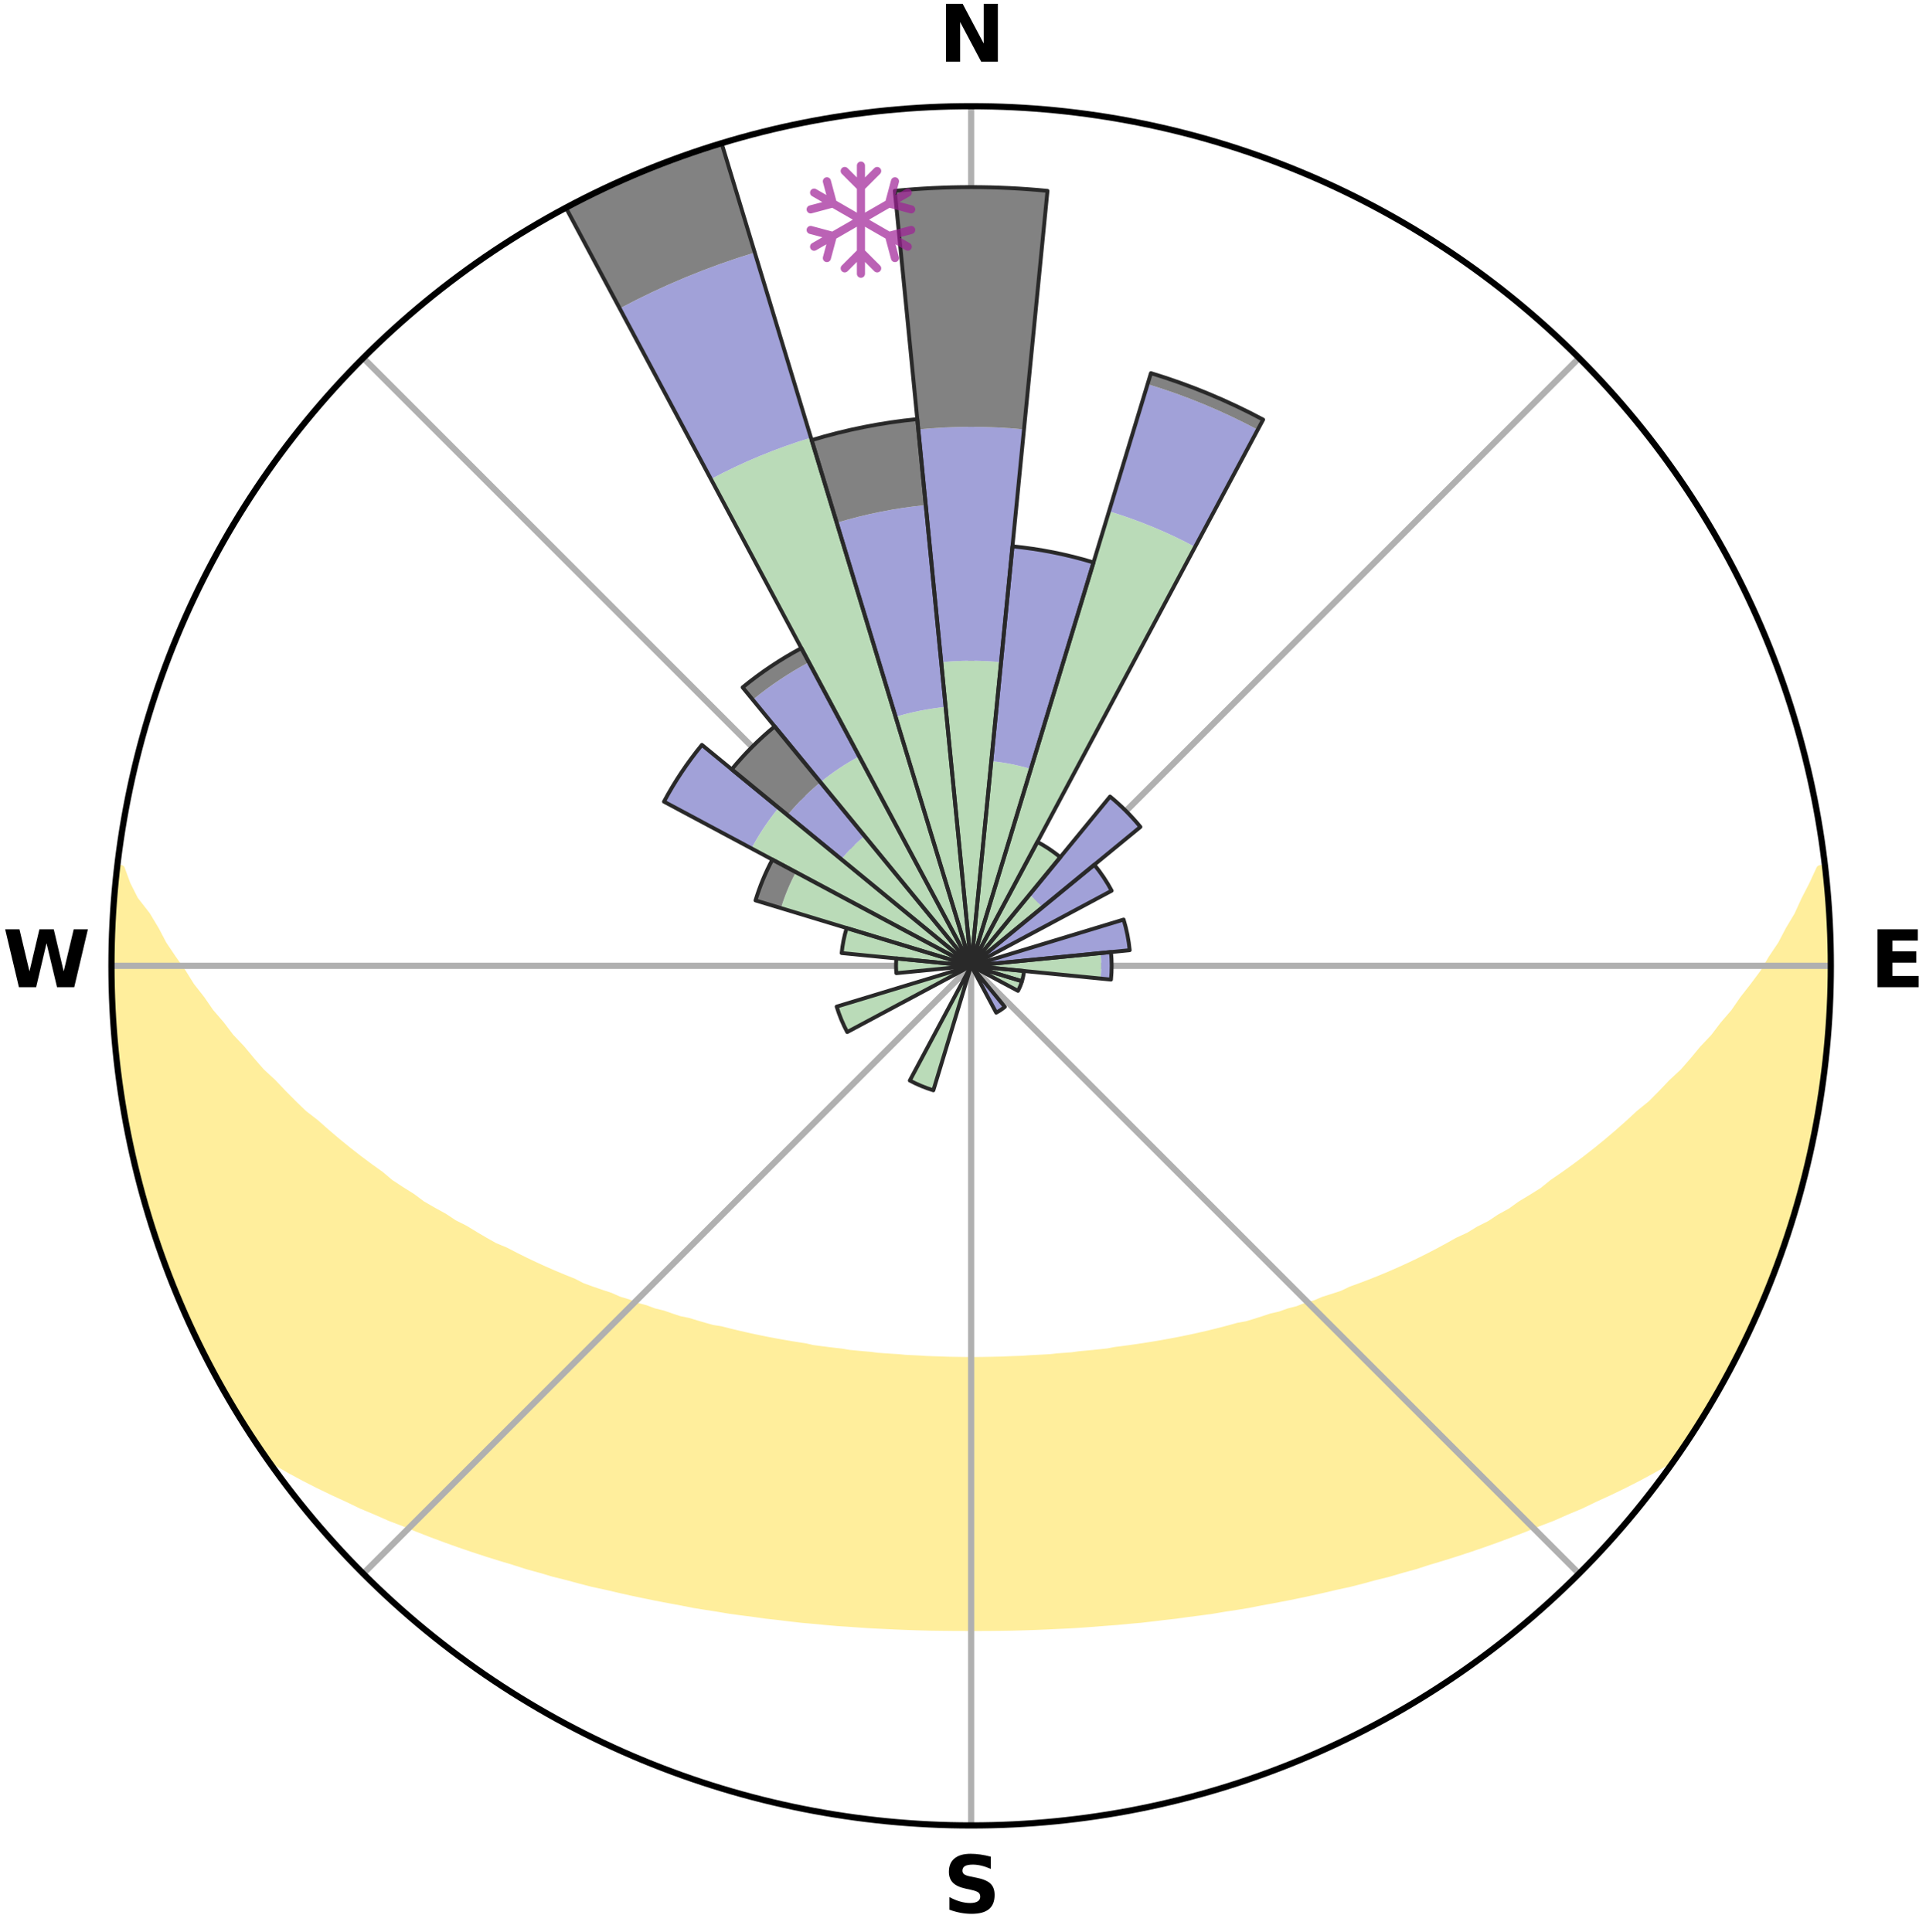 <?xml version="1.0" encoding="utf-8" standalone="no"?>
<!DOCTYPE svg PUBLIC "-//W3C//DTD SVG 1.1//EN"
  "http://www.w3.org/Graphics/SVG/1.1/DTD/svg11.dtd">
<svg xmlns:xlink="http://www.w3.org/1999/xlink" width="248.41pt" height="249.158pt" viewBox="0 0 248.41 249.158" xmlns="http://www.w3.org/2000/svg" version="1.1">
 <title>Ski Rose for Pine Mountain Ski Hill</title>
 <defs>
  <style type="text/css">*{stroke-linejoin: round; stroke-linecap: butt}</style>
 </defs>
 <g id="figure_1">
  <g id="patch_1">
   <path d="M 0 249.158 
L 248.41 249.158 
L 248.41 0 
L 0 0 
z
" style="fill: #ffffff"/>
  </g>
  <g id="axes_1">
   <g id="patch_2">
    <path d="M 236.135 124.579 
C 236.135 110.018 233.267 95.599 227.695 82.147 
C 222.122 68.695 213.955 56.471 203.659 46.175 
C 193.363 35.879 181.139 27.711 167.687 22.139 
C 154.235 16.567 139.815 13.699 125.255 13.699 
C 110.694 13.699 96.275 16.567 82.823 22.139 
C 69.371 27.711 57.147 35.879 46.851 46.175 
C 36.555 56.471 28.387 68.695 22.815 82.147 
C 17.243 95.599 14.375 110.018 14.375 124.579 
C 14.375 139.14 17.243 153.559 22.815 167.011 
C 28.387 180.463 36.555 192.687 46.851 202.983 
C 57.147 213.279 69.371 221.447 82.823 227.019 
C 96.275 232.591 110.694 235.459 125.255 235.459 
C 139.815 235.459 154.235 232.591 167.687 227.019 
C 181.139 221.447 193.363 213.279 203.659 202.983 
C 213.955 192.687 222.122 180.463 227.695 167.011 
C 233.267 153.559 236.135 139.14 236.135 124.579 
M 125.255 124.579 
C 125.255 124.579 125.255 124.579 125.255 124.579 
C 125.255 124.579 125.255 124.579 125.255 124.579 
C 125.255 124.579 125.255 124.579 125.255 124.579 
C 125.255 124.579 125.255 124.579 125.255 124.579 
C 125.255 124.579 125.255 124.579 125.255 124.579 
C 125.255 124.579 125.255 124.579 125.255 124.579 
C 125.255 124.579 125.255 124.579 125.255 124.579 
C 125.255 124.579 125.255 124.579 125.255 124.579 
C 125.255 124.579 125.255 124.579 125.255 124.579 
C 125.255 124.579 125.255 124.579 125.255 124.579 
C 125.255 124.579 125.255 124.579 125.255 124.579 
C 125.255 124.579 125.255 124.579 125.255 124.579 
C 125.255 124.579 125.255 124.579 125.255 124.579 
C 125.255 124.579 125.255 124.579 125.255 124.579 
C 125.255 124.579 125.255 124.579 125.255 124.579 
C 125.255 124.579 125.255 124.579 125.255 124.579 
z
" style="fill: #ffffff"/>
   </g>
   <g id="PolyCollection_1">
    <defs>
     <path id="m56f5cd7849" d="M 235.297 -137.117 
L 234.753 -137.055 
L 233.818 -135.032 
L 232.795 -133.043 
L 231.909 -131.102 
L 230.766 -129.186 
L 229.785 -127.316 
L 228.554 -125.481 
L 227.497 -123.687 
L 226.195 -121.936 
L 224.86 -120.23 
L 223.708 -118.557 
L 222.316 -116.94 
L 221.11 -115.349 
L 219.668 -113.822 
L 218.415 -112.314 
L 217.14 -110.847 
L 215.637 -109.454 
L 214.324 -108.071 
L 212.993 -106.729 
L 211.442 -105.472 
L 210.083 -104.214 
L 208.709 -102.996 
L 207.324 -101.819 
L 205.928 -100.683 
L 204.523 -99.586 
L 203.11 -98.529 
L 201.69 -97.512 
L 200.264 -96.534 
L 199.02 -95.522 
L 197.585 -94.619 
L 196.148 -93.754 
L 194.887 -92.846 
L 193.447 -92.053 
L 192.181 -91.211 
L 190.743 -90.488 
L 189.474 -89.711 
L 188.041 -89.056 
L 186.774 -88.342 
L 185.507 -87.656 
L 184.241 -87 
L 182.978 -86.373 
L 181.717 -85.773 
L 180.461 -85.201 
L 179.208 -84.656 
L 177.961 -84.136 
L 176.719 -83.642 
L 175.484 -83.173 
L 174.257 -82.728 
L 173.156 -82.199 
L 171.941 -81.799 
L 170.734 -81.421 
L 169.645 -80.957 
L 168.454 -80.62 
L 167.373 -80.195 
L 166.199 -79.896 
L 165.129 -79.51 
L 163.973 -79.246 
L 162.914 -78.894 
L 161.861 -78.559 
L 160.811 -78.241 
L 159.692 -78.04 
L 158.656 -77.752 
L 157.626 -77.479 
L 156.601 -77.22 
L 155.583 -76.974 
L 154.57 -76.742 
L 153.562 -76.522 
L 152.561 -76.315 
L 151.566 -76.119 
L 150.577 -75.935 
L 149.595 -75.761 
L 148.618 -75.597 
L 147.647 -75.443 
L 146.683 -75.298 
L 145.724 -75.162 
L 144.771 -75.034 
L 143.824 -74.914 
L 142.906 -74.735 
L 141.967 -74.632 
L 141.033 -74.536 
L 140.105 -74.446 
L 139.181 -74.362 
L 138.275 -74.232 
L 137.359 -74.163 
L 136.446 -74.098 
L 135.546 -73.996 
L 134.64 -73.944 
L 133.736 -73.896 
L 132.836 -73.851 
L 131.942 -73.784 
L 131.046 -73.751 
L 130.152 -73.721 
L 129.261 -73.678 
L 128.369 -73.659 
L 127.479 -73.642 
L 126.589 -73.624 
L 125.7 -73.617 
L 124.81 -73.617 
L 123.921 -73.628 
L 123.031 -73.643 
L 122.141 -73.66 
L 121.25 -73.696 
L 120.358 -73.723 
L 119.464 -73.754 
L 118.571 -73.814 
L 117.674 -73.855 
L 116.774 -73.9 
L 115.878 -73.986 
L 114.973 -74.043 
L 114.065 -74.104 
L 113.152 -74.169 
L 112.249 -74.29 
L 111.33 -74.369 
L 110.407 -74.454 
L 109.479 -74.544 
L 108.567 -74.704 
L 107.631 -74.811 
L 106.69 -74.924 
L 105.743 -75.044 
L 104.79 -75.173 
L 103.865 -75.387 
L 102.904 -75.534 
L 101.937 -75.691 
L 100.963 -75.858 
L 99.984 -76.034 
L 98.999 -76.221 
L 98.007 -76.419 
L 97.01 -76.629 
L 96.007 -76.851 
L 94.998 -77.085 
L 93.983 -77.332 
L 92.962 -77.593 
L 91.864 -77.767 
L 90.83 -78.056 
L 89.789 -78.36 
L 88.744 -78.679 
L 87.609 -78.911 
L 86.551 -79.263 
L 85.489 -79.632 
L 84.327 -79.914 
L 83.254 -80.319 
L 82.073 -80.637 
L 80.991 -81.081 
L 79.795 -81.439 
L 78.705 -81.924 
L 77.494 -82.324 
L 76.275 -82.746 
L 75.048 -83.192 
L 73.944 -83.765 
L 72.708 -84.258 
L 71.465 -84.777 
L 70.217 -85.321 
L 68.965 -85.892 
L 67.709 -86.49 
L 66.45 -87.116 
L 65.189 -87.771 
L 63.768 -88.361 
L 62.502 -89.075 
L 61.236 -89.82 
L 59.971 -90.594 
L 58.537 -91.315 
L 57.275 -92.154 
L 55.84 -92.945 
L 54.404 -93.772 
L 53.151 -94.712 
L 51.72 -95.613 
L 50.292 -96.551 
L 49.058 -97.596 
L 47.642 -98.61 
L 46.232 -99.663 
L 44.831 -100.756 
L 43.439 -101.889 
L 42.057 -103.063 
L 40.687 -104.276 
L 39.127 -105.485 
L 37.784 -106.783 
L 36.457 -108.121 
L 35.147 -109.5 
L 33.647 -110.888 
L 32.375 -112.351 
L 31.125 -113.854 
L 29.686 -115.377 
L 28.483 -116.963 
L 27.094 -118.575 
L 25.944 -120.243 
L 24.611 -121.944 
L 23.522 -123.691 
L 22.255 -125.478 
L 21.025 -127.308 
L 20.045 -129.173 
L 18.9 -131.084 
L 17.35 -133.071 
L 16.342 -135.066 
L 15.609 -137.072 
L 15.249 -137.113 
L 15.249 -137.113 
L 14.934 -135.202 
L 14.83 -133.27 
L 14.637 -131.345 
L 14.6 -129.41 
L 14.414 -127.482 
L 14.441 -125.546 
L 14.381 -123.611 
L 14.473 -121.678 
L 14.597 -119.748 
L 14.635 -117.813 
L 14.757 -115.883 
L 14.973 -113.96 
L 15.108 -112.029 
L 15.385 -110.114 
L 15.692 -108.205 
L 15.924 -106.283 
L 16.292 -104.384 
L 16.69 -102.491 
L 17.019 -100.584 
L 17.477 -98.704 
L 17.965 -96.832 
L 18.482 -94.968 
L 18.953 -93.091 
L 19.529 -91.244 
L 20.136 -89.407 
L 20.772 -87.58 
L 21.439 -85.764 
L 22.137 -83.96 
L 22.865 -82.168 
L 23.625 -80.389 
L 24.417 -78.625 
L 25.241 -76.875 
L 26.033 -75.109 
L 26.927 -73.393 
L 27.831 -71.682 
L 28.761 -69.986 
L 29.742 -68.318 
L 30.733 -66.656 
L 31.755 -65.013 
L 32.795 -63.381 
L 33.885 -61.782 
L 35.608 -60.635 
L 37.423 -59.587 
L 39.262 -58.594 
L 41.114 -57.651 
L 42.975 -56.753 
L 44.838 -55.897 
L 46.642 -55.028 
L 48.504 -54.25 
L 50.305 -53.455 
L 52.158 -52.747 
L 53.95 -52.019 
L 55.738 -51.324 
L 57.521 -50.66 
L 59.296 -50.026 
L 61.065 -49.422 
L 62.826 -48.846 
L 64.578 -48.298 
L 66.322 -47.776 
L 68.019 -47.229 
L 69.745 -46.757 
L 71.427 -46.259 
L 73.135 -45.835 
L 74.802 -45.385 
L 76.461 -44.955 
L 78.141 -44.596 
L 79.784 -44.21 
L 81.419 -43.843 
L 83.047 -43.498 
L 84.665 -43.169 
L 86.277 -42.86 
L 87.88 -42.567 
L 89.458 -42.252 
L 91.047 -41.995 
L 92.628 -41.751 
L 94.188 -41.487 
L 95.756 -41.276 
L 97.315 -41.077 
L 98.858 -40.86 
L 100.406 -40.689 
L 101.938 -40.501 
L 103.466 -40.328 
L 104.996 -40.193 
L 106.515 -40.047 
L 108.03 -39.914 
L 109.545 -39.816 
L 111.052 -39.707 
L 112.556 -39.612 
L 114.059 -39.542 
L 115.558 -39.469 
L 117.054 -39.408 
L 118.548 -39.359 
L 120.04 -39.321 
L 121.532 -39.302 
L 123.021 -39.286 
L 124.51 -39.281 
L 125.999 -39.279 
L 127.488 -39.284 
L 128.978 -39.3 
L 130.469 -39.322 
L 131.962 -39.36 
L 133.456 -39.409 
L 134.952 -39.47 
L 136.45 -39.543 
L 137.954 -39.61 
L 139.458 -39.705 
L 140.965 -39.814 
L 142.476 -39.935 
L 143.995 -40.048 
L 145.514 -40.194 
L 147.044 -40.326 
L 148.572 -40.5 
L 150.105 -40.687 
L 151.651 -40.86 
L 153.194 -41.077 
L 154.755 -41.274 
L 156.321 -41.488 
L 157.881 -41.752 
L 159.463 -41.993 
L 161.051 -42.252 
L 162.63 -42.568 
L 164.234 -42.858 
L 165.844 -43.169 
L 167.464 -43.496 
L 169.091 -43.844 
L 170.726 -44.208 
L 172.368 -44.596 
L 174.048 -44.956 
L 175.709 -45.383 
L 177.374 -45.835 
L 179.083 -46.259 
L 180.766 -46.755 
L 182.493 -47.227 
L 184.188 -47.776 
L 185.932 -48.298 
L 187.684 -48.846 
L 189.445 -49.422 
L 191.214 -50.026 
L 192.989 -50.66 
L 194.771 -51.324 
L 196.559 -52.019 
L 198.352 -52.746 
L 200.206 -53.453 
L 202.007 -54.248 
L 203.868 -55.028 
L 205.672 -55.897 
L 207.536 -56.751 
L 209.396 -57.65 
L 211.25 -58.593 
L 213.087 -59.587 
L 214.903 -60.633 
L 216.627 -61.781 
L 217.714 -63.381 
L 218.762 -65.009 
L 219.792 -66.647 
L 220.764 -68.32 
L 221.712 -70.006 
L 222.679 -71.682 
L 223.515 -73.428 
L 224.391 -75.152 
L 225.22 -76.898 
L 226.147 -78.6 
L 226.84 -80.408 
L 227.662 -82.16 
L 228.378 -83.958 
L 229.098 -85.754 
L 229.77 -87.568 
L 230.396 -89.399 
L 230.976 -91.245 
L 231.509 -93.105 
L 231.997 -94.977 
L 232.554 -96.83 
L 233.007 -98.71 
L 233.489 -100.584 
L 233.846 -102.486 
L 234.253 -104.377 
L 234.516 -106.295 
L 234.849 -108.2 
L 235.174 -110.108 
L 235.282 -112.043 
L 235.528 -113.961 
L 235.717 -115.885 
L 235.89 -117.812 
L 236.026 -119.743 
L 235.944 -121.681 
L 236.008 -123.613 
L 236.022 -125.546 
L 236.016 -127.479 
L 235.977 -129.413 
L 235.904 -131.347 
L 235.783 -133.278 
L 235.466 -135.191 
L 235.297 -137.117 
z
" style="stroke: #ffee9c"/>
    </defs>
    <g clip-path="url(#pff500122b8)">
     <use xlink:href="#m56f5cd7849" x="0" y="249.158" style="fill: #ffee9c; stroke: #ffee9c"/>
    </g>
   </g>
   <g id="matplotlib.axis_1">
    <g id="xtick_1">
     <g id="line2d_1">
      <path d="M 125.255 124.579 
L 125.255 13.699 
" clip-path="url(#pff500122b8)" style="fill: none; stroke: #b0b0b0; stroke-width: 0.8; stroke-linecap: square"/>
     </g>
     <g id="text_1">
      <!-- N -->
      <g transform="translate(121.07 7.958) scale(0.1 -0.1)">
       <defs>
        <path id="DejaVuSans-Bold-4e" d="M 588 4666 
L 1931 4666 
L 3628 1466 
L 3628 4666 
L 4769 4666 
L 4769 0 
L 3425 0 
L 1728 3200 
L 1728 0 
L 588 0 
L 588 4666 
z
" transform="scale(0.016)"/>
       </defs>
       <use xlink:href="#DejaVuSans-Bold-4e"/>
      </g>
     </g>
    </g>
    <g id="xtick_2">
     <g id="line2d_2">
      <path d="M 125.255 124.579 
L 203.659 46.175 
" clip-path="url(#pff500122b8)" style="fill: none; stroke: #b0b0b0; stroke-width: 0.8; stroke-linecap: square"/>
     </g>
    </g>
    <g id="xtick_3">
     <g id="line2d_3">
      <path d="M 125.255 124.579 
L 236.135 124.579 
" clip-path="url(#pff500122b8)" style="fill: none; stroke: #b0b0b0; stroke-width: 0.8; stroke-linecap: square"/>
     </g>
     <g id="text_2">
      <!-- E -->
      <g transform="translate(241.219 127.338) scale(0.1 -0.1)">
       <defs>
        <path id="DejaVuSans-Bold-45" d="M 588 4666 
L 3834 4666 
L 3834 3756 
L 1791 3756 
L 1791 2888 
L 3713 2888 
L 3713 1978 
L 1791 1978 
L 1791 909 
L 3903 909 
L 3903 0 
L 588 0 
L 588 4666 
z
" transform="scale(0.016)"/>
       </defs>
       <use xlink:href="#DejaVuSans-Bold-45"/>
      </g>
     </g>
    </g>
    <g id="xtick_4">
     <g id="line2d_4">
      <path d="M 125.255 124.579 
L 203.659 202.983 
" clip-path="url(#pff500122b8)" style="fill: none; stroke: #b0b0b0; stroke-width: 0.8; stroke-linecap: square"/>
     </g>
    </g>
    <g id="xtick_5">
     <g id="line2d_5">
      <path d="M 125.255 124.579 
L 125.255 235.459 
" clip-path="url(#pff500122b8)" style="fill: none; stroke: #b0b0b0; stroke-width: 0.8; stroke-linecap: square"/>
     </g>
     <g id="text_3">
      <!-- S -->
      <g transform="translate(121.654 246.718) scale(0.1 -0.1)">
       <defs>
        <path id="DejaVuSans-Bold-53" d="M 3834 4519 
L 3834 3531 
Q 3450 3703 3084 3790 
Q 2719 3878 2394 3878 
Q 1963 3878 1756 3759 
Q 1550 3641 1550 3391 
Q 1550 3203 1689 3098 
Q 1828 2994 2194 2919 
L 2706 2816 
Q 3484 2659 3812 2340 
Q 4141 2022 4141 1434 
Q 4141 663 3683 286 
Q 3225 -91 2284 -91 
Q 1841 -91 1394 -6 
Q 947 78 500 244 
L 500 1259 
Q 947 1022 1364 901 
Q 1781 781 2169 781 
Q 2563 781 2772 912 
Q 2981 1044 2981 1288 
Q 2981 1506 2839 1625 
Q 2697 1744 2272 1838 
L 1806 1941 
Q 1106 2091 782 2419 
Q 459 2747 459 3303 
Q 459 4000 909 4375 
Q 1359 4750 2203 4750 
Q 2588 4750 2994 4692 
Q 3400 4634 3834 4519 
z
" transform="scale(0.016)"/>
       </defs>
       <use xlink:href="#DejaVuSans-Bold-53"/>
      </g>
     </g>
    </g>
    <g id="xtick_6">
     <g id="line2d_6">
      <path d="M 125.255 124.579 
L 46.851 202.983 
" clip-path="url(#pff500122b8)" style="fill: none; stroke: #b0b0b0; stroke-width: 0.8; stroke-linecap: square"/>
     </g>
    </g>
    <g id="xtick_7">
     <g id="line2d_7">
      <path d="M 125.255 124.579 
L 14.375 124.579 
" clip-path="url(#pff500122b8)" style="fill: none; stroke: #b0b0b0; stroke-width: 0.8; stroke-linecap: square"/>
     </g>
     <g id="text_4">
      <!-- W -->
      <g transform="translate(0.36 127.338) scale(0.1 -0.1)">
       <defs>
        <path id="DejaVuSans-Bold-57" d="M 191 4666 
L 1344 4666 
L 2150 1275 
L 2950 4666 
L 4109 4666 
L 4909 1275 
L 5716 4666 
L 6859 4666 
L 5759 0 
L 4372 0 
L 3525 3547 
L 2688 0 
L 1300 0 
L 191 4666 
z
" transform="scale(0.016)"/>
       </defs>
       <use xlink:href="#DejaVuSans-Bold-57"/>
      </g>
     </g>
    </g>
    <g id="xtick_8">
     <g id="line2d_8">
      <path d="M 125.255 124.579 
L 46.851 46.175 
" clip-path="url(#pff500122b8)" style="fill: none; stroke: #b0b0b0; stroke-width: 0.8; stroke-linecap: square"/>
     </g>
    </g>
   </g>
   <g id="matplotlib.axis_2"/>
   <g id="patch_3">
    <path d="M 125.255 124.579 
C 125.255 124.579 125.255 124.579 125.255 124.579 
C 125.255 124.579 125.255 124.579 125.255 124.579 
L 125.255 124.579 
C 125.255 124.579 125.255 124.579 125.255 124.579 
C 125.255 124.579 125.255 124.579 125.255 124.579 
z
" clip-path="url(#pff500122b8)" style="fill: #d9d9d9"/>
   </g>
   <g id="patch_4">
    <path d="M 125.255 124.579 
C 125.255 124.579 125.255 124.579 125.255 124.579 
C 125.255 124.579 125.255 124.579 125.255 124.579 
L 125.255 124.579 
C 125.255 124.579 125.255 124.579 125.255 124.579 
C 125.255 124.579 125.255 124.579 125.255 124.579 
z
" clip-path="url(#pff500122b8)" style="fill: #d9d9d9"/>
   </g>
   <g id="patch_5">
    <path d="M 125.255 124.579 
C 125.255 124.579 125.255 124.579 125.255 124.579 
C 125.255 124.579 125.255 124.579 125.255 124.579 
L 125.255 124.579 
C 125.255 124.579 125.255 124.579 125.255 124.579 
C 125.255 124.579 125.255 124.579 125.255 124.579 
z
" clip-path="url(#pff500122b8)" style="fill: #d9d9d9"/>
   </g>
   <g id="patch_6">
    <path d="M 125.255 124.579 
C 125.255 124.579 125.255 124.579 125.255 124.579 
C 125.255 124.579 125.255 124.579 125.255 124.579 
L 125.255 124.579 
C 125.255 124.579 125.255 124.579 125.255 124.579 
C 125.255 124.579 125.255 124.579 125.255 124.579 
z
" clip-path="url(#pff500122b8)" style="fill: #d9d9d9"/>
   </g>
   <g id="patch_7">
    <path d="M 125.255 124.579 
C 125.255 124.579 125.255 124.579 125.255 124.579 
C 125.255 124.579 125.255 124.579 125.255 124.579 
L 125.255 124.579 
C 125.255 124.579 125.255 124.579 125.255 124.579 
C 125.255 124.579 125.255 124.579 125.255 124.579 
z
" clip-path="url(#pff500122b8)" style="fill: #d9d9d9"/>
   </g>
   <g id="patch_8">
    <path d="M 125.255 124.579 
C 125.255 124.579 125.255 124.579 125.255 124.579 
C 125.255 124.579 125.255 124.579 125.255 124.579 
L 125.255 124.579 
C 125.255 124.579 125.255 124.579 125.255 124.579 
C 125.255 124.579 125.255 124.579 125.255 124.579 
z
" clip-path="url(#pff500122b8)" style="fill: #d9d9d9"/>
   </g>
   <g id="patch_9">
    <path d="M 125.255 124.579 
C 125.255 124.579 125.255 124.579 125.255 124.579 
C 125.255 124.579 125.255 124.579 125.255 124.579 
L 125.255 124.579 
C 125.255 124.579 125.255 124.579 125.255 124.579 
C 125.255 124.579 125.255 124.579 125.255 124.579 
z
" clip-path="url(#pff500122b8)" style="fill: #d9d9d9"/>
   </g>
   <g id="patch_10">
    <path d="M 125.255 124.579 
C 125.255 124.579 125.255 124.579 125.255 124.579 
C 125.255 124.579 125.255 124.579 125.255 124.579 
L 125.255 124.579 
C 125.255 124.579 125.255 124.579 125.255 124.579 
C 125.255 124.579 125.255 124.579 125.255 124.579 
z
" clip-path="url(#pff500122b8)" style="fill: #d9d9d9"/>
   </g>
   <g id="patch_11">
    <path d="M 125.255 124.579 
C 125.255 124.579 125.255 124.579 125.255 124.579 
C 125.255 124.579 125.255 124.579 125.255 124.579 
L 125.255 124.579 
C 125.255 124.579 125.255 124.579 125.255 124.579 
C 125.255 124.579 125.255 124.579 125.255 124.579 
z
" clip-path="url(#pff500122b8)" style="fill: #d9d9d9"/>
   </g>
   <g id="patch_12">
    <path d="M 125.255 124.579 
C 125.255 124.579 125.255 124.579 125.255 124.579 
C 125.255 124.579 125.255 124.579 125.255 124.579 
L 125.255 124.579 
C 125.255 124.579 125.255 124.579 125.255 124.579 
C 125.255 124.579 125.255 124.579 125.255 124.579 
z
" clip-path="url(#pff500122b8)" style="fill: #d9d9d9"/>
   </g>
   <g id="patch_13">
    <path d="M 125.255 124.579 
C 125.255 124.579 125.255 124.579 125.255 124.579 
C 125.255 124.579 125.255 124.579 125.255 124.579 
L 125.255 124.579 
C 125.255 124.579 125.255 124.579 125.255 124.579 
C 125.255 124.579 125.255 124.579 125.255 124.579 
z
" clip-path="url(#pff500122b8)" style="fill: #d9d9d9"/>
   </g>
   <g id="patch_14">
    <path d="M 125.255 124.579 
C 125.255 124.579 125.255 124.579 125.255 124.579 
C 125.255 124.579 125.255 124.579 125.255 124.579 
L 125.255 124.579 
C 125.255 124.579 125.255 124.579 125.255 124.579 
C 125.255 124.579 125.255 124.579 125.255 124.579 
z
" clip-path="url(#pff500122b8)" style="fill: #d9d9d9"/>
   </g>
   <g id="patch_15">
    <path d="M 125.255 124.579 
C 125.255 124.579 125.255 124.579 125.255 124.579 
C 125.255 124.579 125.255 124.579 125.255 124.579 
L 125.255 124.579 
C 125.255 124.579 125.255 124.579 125.255 124.579 
C 125.255 124.579 125.255 124.579 125.255 124.579 
z
" clip-path="url(#pff500122b8)" style="fill: #d9d9d9"/>
   </g>
   <g id="patch_16">
    <path d="M 125.255 124.579 
C 125.255 124.579 125.255 124.579 125.255 124.579 
C 125.255 124.579 125.255 124.579 125.255 124.579 
L 125.255 124.579 
C 125.255 124.579 125.255 124.579 125.255 124.579 
C 125.255 124.579 125.255 124.579 125.255 124.579 
z
" clip-path="url(#pff500122b8)" style="fill: #d9d9d9"/>
   </g>
   <g id="patch_17">
    <path d="M 125.255 124.579 
C 125.255 124.579 125.255 124.579 125.255 124.579 
C 125.255 124.579 125.255 124.579 125.255 124.579 
L 125.255 124.579 
C 125.255 124.579 125.255 124.579 125.255 124.579 
C 125.255 124.579 125.255 124.579 125.255 124.579 
z
" clip-path="url(#pff500122b8)" style="fill: #d9d9d9"/>
   </g>
   <g id="patch_18">
    <path d="M 125.255 124.579 
C 125.255 124.579 125.255 124.579 125.255 124.579 
C 125.255 124.579 125.255 124.579 125.255 124.579 
L 125.255 124.579 
C 125.255 124.579 125.255 124.579 125.255 124.579 
C 125.255 124.579 125.255 124.579 125.255 124.579 
z
" clip-path="url(#pff500122b8)" style="fill: #d9d9d9"/>
   </g>
   <g id="patch_19">
    <path d="M 125.255 124.579 
C 125.255 124.579 125.255 124.579 125.255 124.579 
C 125.255 124.579 125.255 124.579 125.255 124.579 
L 125.255 124.579 
C 125.255 124.579 125.255 124.579 125.255 124.579 
C 125.255 124.579 125.255 124.579 125.255 124.579 
z
" clip-path="url(#pff500122b8)" style="fill: #d9d9d9"/>
   </g>
   <g id="patch_20">
    <path d="M 125.255 124.579 
C 125.255 124.579 125.255 124.579 125.255 124.579 
C 125.255 124.579 125.255 124.579 125.255 124.579 
L 125.255 124.579 
C 125.255 124.579 125.255 124.579 125.255 124.579 
C 125.255 124.579 125.255 124.579 125.255 124.579 
z
" clip-path="url(#pff500122b8)" style="fill: #d9d9d9"/>
   </g>
   <g id="patch_21">
    <path d="M 125.255 124.579 
C 125.255 124.579 125.255 124.579 125.255 124.579 
C 125.255 124.579 125.255 124.579 125.255 124.579 
L 125.255 124.579 
C 125.255 124.579 125.255 124.579 125.255 124.579 
C 125.255 124.579 125.255 124.579 125.255 124.579 
z
" clip-path="url(#pff500122b8)" style="fill: #d9d9d9"/>
   </g>
   <g id="patch_22">
    <path d="M 125.255 124.579 
C 125.255 124.579 125.255 124.579 125.255 124.579 
C 125.255 124.579 125.255 124.579 125.255 124.579 
L 125.255 124.579 
C 125.255 124.579 125.255 124.579 125.255 124.579 
C 125.255 124.579 125.255 124.579 125.255 124.579 
z
" clip-path="url(#pff500122b8)" style="fill: #d9d9d9"/>
   </g>
   <g id="patch_23">
    <path d="M 125.255 124.579 
C 125.255 124.579 125.255 124.579 125.255 124.579 
C 125.255 124.579 125.255 124.579 125.255 124.579 
L 125.255 124.579 
C 125.255 124.579 125.255 124.579 125.255 124.579 
C 125.255 124.579 125.255 124.579 125.255 124.579 
z
" clip-path="url(#pff500122b8)" style="fill: #d9d9d9"/>
   </g>
   <g id="patch_24">
    <path d="M 125.255 124.579 
C 125.255 124.579 125.255 124.579 125.255 124.579 
C 125.255 124.579 125.255 124.579 125.255 124.579 
L 125.255 124.579 
C 125.255 124.579 125.255 124.579 125.255 124.579 
C 125.255 124.579 125.255 124.579 125.255 124.579 
z
" clip-path="url(#pff500122b8)" style="fill: #d9d9d9"/>
   </g>
   <g id="patch_25">
    <path d="M 125.255 124.579 
C 125.255 124.579 125.255 124.579 125.255 124.579 
C 125.255 124.579 125.255 124.579 125.255 124.579 
L 125.255 124.579 
C 125.255 124.579 125.255 124.579 125.255 124.579 
C 125.255 124.579 125.255 124.579 125.255 124.579 
z
" clip-path="url(#pff500122b8)" style="fill: #d9d9d9"/>
   </g>
   <g id="patch_26">
    <path d="M 125.255 124.579 
C 125.255 124.579 125.255 124.579 125.255 124.579 
C 125.255 124.579 125.255 124.579 125.255 124.579 
L 125.255 124.579 
C 125.255 124.579 125.255 124.579 125.255 124.579 
C 125.255 124.579 125.255 124.579 125.255 124.579 
z
" clip-path="url(#pff500122b8)" style="fill: #d9d9d9"/>
   </g>
   <g id="patch_27">
    <path d="M 125.255 124.579 
C 125.255 124.579 125.255 124.579 125.255 124.579 
C 125.255 124.579 125.255 124.579 125.255 124.579 
L 125.255 124.579 
C 125.255 124.579 125.255 124.579 125.255 124.579 
C 125.255 124.579 125.255 124.579 125.255 124.579 
z
" clip-path="url(#pff500122b8)" style="fill: #d9d9d9"/>
   </g>
   <g id="patch_28">
    <path d="M 125.255 124.579 
C 125.255 124.579 125.255 124.579 125.255 124.579 
C 125.255 124.579 125.255 124.579 125.255 124.579 
L 125.255 124.579 
C 125.255 124.579 125.255 124.579 125.255 124.579 
C 125.255 124.579 125.255 124.579 125.255 124.579 
z
" clip-path="url(#pff500122b8)" style="fill: #d9d9d9"/>
   </g>
   <g id="patch_29">
    <path d="M 125.255 124.579 
C 125.255 124.579 125.255 124.579 125.255 124.579 
C 125.255 124.579 125.255 124.579 125.255 124.579 
L 125.255 124.579 
C 125.255 124.579 125.255 124.579 125.255 124.579 
C 125.255 124.579 125.255 124.579 125.255 124.579 
z
" clip-path="url(#pff500122b8)" style="fill: #d9d9d9"/>
   </g>
   <g id="patch_30">
    <path d="M 125.255 124.579 
C 125.255 124.579 125.255 124.579 125.255 124.579 
C 125.255 124.579 125.255 124.579 125.255 124.579 
L 125.255 124.579 
C 125.255 124.579 125.255 124.579 125.255 124.579 
C 125.255 124.579 125.255 124.579 125.255 124.579 
z
" clip-path="url(#pff500122b8)" style="fill: #d9d9d9"/>
   </g>
   <g id="patch_31">
    <path d="M 125.255 124.579 
C 125.255 124.579 125.255 124.579 125.255 124.579 
C 125.255 124.579 125.255 124.579 125.255 124.579 
L 125.255 124.579 
C 125.255 124.579 125.255 124.579 125.255 124.579 
C 125.255 124.579 125.255 124.579 125.255 124.579 
z
" clip-path="url(#pff500122b8)" style="fill: #d9d9d9"/>
   </g>
   <g id="patch_32">
    <path d="M 125.255 124.579 
C 125.255 124.579 125.255 124.579 125.255 124.579 
C 125.255 124.579 125.255 124.579 125.255 124.579 
L 125.255 124.579 
C 125.255 124.579 125.255 124.579 125.255 124.579 
C 125.255 124.579 125.255 124.579 125.255 124.579 
z
" clip-path="url(#pff500122b8)" style="fill: #d9d9d9"/>
   </g>
   <g id="patch_33">
    <path d="M 125.255 124.579 
C 125.255 124.579 125.255 124.579 125.255 124.579 
C 125.255 124.579 125.255 124.579 125.255 124.579 
L 125.255 124.579 
C 125.255 124.579 125.255 124.579 125.255 124.579 
C 125.255 124.579 125.255 124.579 125.255 124.579 
z
" clip-path="url(#pff500122b8)" style="fill: #d9d9d9"/>
   </g>
   <g id="patch_34">
    <path d="M 125.255 124.579 
C 125.255 124.579 125.255 124.579 125.255 124.579 
C 125.255 124.579 125.255 124.579 125.255 124.579 
L 125.255 124.579 
C 125.255 124.579 125.255 124.579 125.255 124.579 
C 125.255 124.579 125.255 124.579 125.255 124.579 
z
" clip-path="url(#pff500122b8)" style="fill: #d9d9d9"/>
   </g>
   <g id="patch_35">
    <path d="M 125.255 124.579 
C 125.255 124.579 125.255 124.579 125.255 124.579 
C 125.255 124.579 125.255 124.579 125.255 124.579 
L 129.112 85.417 
C 127.83 85.291 126.543 85.228 125.255 85.228 
C 123.967 85.228 122.68 85.291 121.398 85.417 
z
" clip-path="url(#pff500122b8)" style="fill: #badbb8"/>
   </g>
   <g id="patch_36">
    <path d="M 125.255 124.579 
C 125.255 124.579 125.255 124.579 125.255 124.579 
C 125.255 124.579 125.255 124.579 125.255 124.579 
L 132.956 99.191 
C 132.125 98.939 131.282 98.728 130.431 98.558 
C 129.579 98.389 128.72 98.261 127.855 98.176 
z
" clip-path="url(#pff500122b8)" style="fill: #badbb8"/>
   </g>
   <g id="patch_37">
    <path d="M 125.255 124.579 
C 125.255 124.579 125.255 124.579 125.255 124.579 
C 125.255 124.579 125.255 124.579 125.255 124.579 
L 154.137 70.544 
C 152.369 69.598 150.555 68.74 148.702 67.973 
C 146.849 67.206 144.96 66.53 143.041 65.947 
z
" clip-path="url(#pff500122b8)" style="fill: #badbb8"/>
   </g>
   <g id="patch_38">
    <path d="M 125.255 124.579 
C 125.255 124.579 125.255 124.579 125.255 124.579 
C 125.255 124.579 125.255 124.579 125.255 124.579 
L 136.753 110.569 
C 136.294 110.193 135.817 109.839 135.324 109.51 
C 134.831 109.18 134.322 108.875 133.798 108.595 
z
" clip-path="url(#pff500122b8)" style="fill: #badbb8"/>
   </g>
   <g id="patch_39">
    <path d="M 125.255 124.579 
C 125.255 124.579 125.255 124.579 125.255 124.579 
C 125.255 124.579 125.255 124.579 125.255 124.579 
L 134.427 117.052 
C 134.18 116.752 133.919 116.464 133.645 116.189 
C 133.37 115.915 133.082 115.654 132.782 115.407 
z
" clip-path="url(#pff500122b8)" style="fill: #badbb8"/>
   </g>
   <g id="patch_40">
    <path d="M 125.255 124.579 
C 125.255 124.579 125.255 124.579 125.255 124.579 
C 125.255 124.579 125.255 124.579 125.255 124.579 
L 125.255 124.579 
C 125.255 124.579 125.255 124.579 125.255 124.579 
C 125.255 124.579 125.255 124.579 125.255 124.579 
z
" clip-path="url(#pff500122b8)" style="fill: #badbb8"/>
   </g>
   <g id="patch_41">
    <path d="M 125.255 124.579 
C 125.255 124.579 125.255 124.579 125.255 124.579 
C 125.255 124.579 125.255 124.579 125.255 124.579 
L 125.255 124.579 
C 125.255 124.579 125.255 124.579 125.255 124.579 
C 125.255 124.579 125.255 124.579 125.255 124.579 
z
" clip-path="url(#pff500122b8)" style="fill: #badbb8"/>
   </g>
   <g id="patch_42">
    <path d="M 125.255 124.579 
C 125.255 124.579 125.255 124.579 125.255 124.579 
C 125.255 124.579 125.255 124.579 125.255 124.579 
L 125.255 124.579 
C 125.255 124.579 125.255 124.579 125.255 124.579 
C 125.255 124.579 125.255 124.579 125.255 124.579 
z
" clip-path="url(#pff500122b8)" style="fill: #badbb8"/>
   </g>
   <g id="patch_43">
    <path d="M 125.255 124.579 
C 125.255 124.579 125.255 124.579 125.255 124.579 
C 125.255 124.579 125.255 124.579 125.255 124.579 
L 141.954 126.224 
C 142.007 125.677 142.034 125.128 142.034 124.579 
C 142.034 124.03 142.007 123.481 141.954 122.934 
z
" clip-path="url(#pff500122b8)" style="fill: #badbb8"/>
   </g>
   <g id="patch_44">
    <path d="M 125.255 124.579 
C 125.255 124.579 125.255 124.579 125.255 124.579 
C 125.255 124.579 125.255 124.579 125.255 124.579 
L 131.81 126.568 
C 131.875 126.353 131.93 126.135 131.973 125.915 
C 132.017 125.696 132.05 125.474 132.072 125.25 
z
" clip-path="url(#pff500122b8)" style="fill: #badbb8"/>
   </g>
   <g id="patch_45">
    <path d="M 125.255 124.579 
C 125.255 124.579 125.255 124.579 125.255 124.579 
C 125.255 124.579 125.255 124.579 125.255 124.579 
L 131.296 127.808 
C 131.402 127.61 131.498 127.408 131.584 127.201 
C 131.669 126.993 131.745 126.782 131.81 126.568 
z
" clip-path="url(#pff500122b8)" style="fill: #badbb8"/>
   </g>
   <g id="patch_46">
    <path d="M 125.255 124.579 
C 125.255 124.579 125.255 124.579 125.255 124.579 
C 125.255 124.579 125.255 124.579 125.255 124.579 
L 125.255 124.579 
C 125.255 124.579 125.255 124.579 125.255 124.579 
C 125.255 124.579 125.255 124.579 125.255 124.579 
z
" clip-path="url(#pff500122b8)" style="fill: #badbb8"/>
   </g>
   <g id="patch_47">
    <path d="M 125.255 124.579 
C 125.255 124.579 125.255 124.579 125.255 124.579 
C 125.255 124.579 125.255 124.579 125.255 124.579 
L 125.255 124.579 
C 125.255 124.579 125.255 124.579 125.255 124.579 
C 125.255 124.579 125.255 124.579 125.255 124.579 
z
" clip-path="url(#pff500122b8)" style="fill: #badbb8"/>
   </g>
   <g id="patch_48">
    <path d="M 125.255 124.579 
C 125.255 124.579 125.255 124.579 125.255 124.579 
C 125.255 124.579 125.255 124.579 125.255 124.579 
L 125.255 124.579 
C 125.255 124.579 125.255 124.579 125.255 124.579 
C 125.255 124.579 125.255 124.579 125.255 124.579 
z
" clip-path="url(#pff500122b8)" style="fill: #badbb8"/>
   </g>
   <g id="patch_49">
    <path d="M 125.255 124.579 
C 125.255 124.579 125.255 124.579 125.255 124.579 
C 125.255 124.579 125.255 124.579 125.255 124.579 
L 125.255 124.579 
C 125.255 124.579 125.255 124.579 125.255 124.579 
C 125.255 124.579 125.255 124.579 125.255 124.579 
z
" clip-path="url(#pff500122b8)" style="fill: #badbb8"/>
   </g>
   <g id="patch_50">
    <path d="M 125.255 124.579 
C 125.255 124.579 125.255 124.579 125.255 124.579 
C 125.255 124.579 125.255 124.579 125.255 124.579 
L 125.255 124.579 
C 125.255 124.579 125.255 124.579 125.255 124.579 
C 125.255 124.579 125.255 124.579 125.255 124.579 
z
" clip-path="url(#pff500122b8)" style="fill: #badbb8"/>
   </g>
   <g id="patch_51">
    <path d="M 125.255 124.579 
C 125.255 124.579 125.255 124.579 125.255 124.579 
C 125.255 124.579 125.255 124.579 125.255 124.579 
L 125.255 124.579 
C 125.255 124.579 125.255 124.579 125.255 124.579 
C 125.255 124.579 125.255 124.579 125.255 124.579 
z
" clip-path="url(#pff500122b8)" style="fill: #badbb8"/>
   </g>
   <g id="patch_52">
    <path d="M 125.255 124.579 
C 125.255 124.579 125.255 124.579 125.255 124.579 
C 125.255 124.579 125.255 124.579 125.255 124.579 
L 125.255 124.579 
C 125.255 124.579 125.255 124.579 125.255 124.579 
C 125.255 124.579 125.255 124.579 125.255 124.579 
z
" clip-path="url(#pff500122b8)" style="fill: #badbb8"/>
   </g>
   <g id="patch_53">
    <path d="M 125.255 124.579 
C 125.255 124.579 125.255 124.579 125.255 124.579 
C 125.255 124.579 125.255 124.579 125.255 124.579 
L 117.345 139.377 
C 117.829 139.636 118.326 139.871 118.834 140.081 
C 119.341 140.291 119.858 140.477 120.384 140.636 
z
" clip-path="url(#pff500122b8)" style="fill: #badbb8"/>
   </g>
   <g id="patch_54">
    <path d="M 125.255 124.579 
C 125.255 124.579 125.255 124.579 125.255 124.579 
C 125.255 124.579 125.255 124.579 125.255 124.579 
L 125.255 124.579 
C 125.255 124.579 125.255 124.579 125.255 124.579 
C 125.255 124.579 125.255 124.579 125.255 124.579 
z
" clip-path="url(#pff500122b8)" style="fill: #badbb8"/>
   </g>
   <g id="patch_55">
    <path d="M 125.255 124.579 
C 125.255 124.579 125.255 124.579 125.255 124.579 
C 125.255 124.579 125.255 124.579 125.255 124.579 
L 125.255 124.579 
C 125.255 124.579 125.255 124.579 125.255 124.579 
C 125.255 124.579 125.255 124.579 125.255 124.579 
z
" clip-path="url(#pff500122b8)" style="fill: #badbb8"/>
   </g>
   <g id="patch_56">
    <path d="M 125.255 124.579 
C 125.255 124.579 125.255 124.579 125.255 124.579 
C 125.255 124.579 125.255 124.579 125.255 124.579 
L 125.255 124.579 
C 125.255 124.579 125.255 124.579 125.255 124.579 
C 125.255 124.579 125.255 124.579 125.255 124.579 
z
" clip-path="url(#pff500122b8)" style="fill: #badbb8"/>
   </g>
   <g id="patch_57">
    <path d="M 125.255 124.579 
C 125.255 124.579 125.255 124.579 125.255 124.579 
C 125.255 124.579 125.255 124.579 125.255 124.579 
L 107.911 129.84 
C 108.084 130.408 108.284 130.967 108.511 131.515 
C 108.738 132.063 108.991 132.599 109.271 133.123 
z
" clip-path="url(#pff500122b8)" style="fill: #badbb8"/>
   </g>
   <g id="patch_58">
    <path d="M 125.255 124.579 
C 125.255 124.579 125.255 124.579 125.255 124.579 
C 125.255 124.579 125.255 124.579 125.255 124.579 
L 125.255 124.579 
C 125.255 124.579 125.255 124.579 125.255 124.579 
C 125.255 124.579 125.255 124.579 125.255 124.579 
z
" clip-path="url(#pff500122b8)" style="fill: #badbb8"/>
   </g>
   <g id="patch_59">
    <path d="M 125.255 124.579 
C 125.255 124.579 125.255 124.579 125.255 124.579 
C 125.255 124.579 125.255 124.579 125.255 124.579 
L 115.614 123.63 
C 115.583 123.945 115.567 124.262 115.567 124.579 
C 115.567 124.896 115.583 125.213 115.614 125.529 
z
" clip-path="url(#pff500122b8)" style="fill: #badbb8"/>
   </g>
   <g id="patch_60">
    <path d="M 125.255 124.579 
C 125.255 124.579 125.255 124.579 125.255 124.579 
C 125.255 124.579 125.255 124.579 125.255 124.579 
L 109.198 119.708 
C 109.038 120.234 108.905 120.767 108.798 121.306 
C 108.691 121.844 108.61 122.388 108.556 122.934 
z
" clip-path="url(#pff500122b8)" style="fill: #badbb8"/>
   </g>
   <g id="patch_61">
    <path d="M 125.255 124.579 
C 125.255 124.579 125.255 124.579 125.255 124.579 
C 125.255 124.579 125.255 124.579 125.255 124.579 
L 102.65 112.497 
C 102.255 113.237 101.896 113.995 101.575 114.77 
C 101.254 115.546 100.971 116.336 100.727 117.139 
z
" clip-path="url(#pff500122b8)" style="fill: #badbb8"/>
   </g>
   <g id="patch_62">
    <path d="M 125.255 124.579 
C 125.255 124.579 125.255 124.579 125.255 124.579 
C 125.255 124.579 125.255 124.579 125.255 124.579 
L 100.418 104.196 
C 99.751 105.009 99.124 105.854 98.54 106.728 
C 97.955 107.603 97.414 108.505 96.919 109.433 
z
" clip-path="url(#pff500122b8)" style="fill: #badbb8"/>
   </g>
   <g id="patch_63">
    <path d="M 125.255 124.579 
C 125.255 124.579 125.255 124.579 125.255 124.579 
C 125.255 124.579 125.255 124.579 125.255 124.579 
L 111.512 107.834 
C 110.964 108.284 110.439 108.76 109.937 109.262 
C 109.436 109.763 108.96 110.289 108.51 110.837 
z
" clip-path="url(#pff500122b8)" style="fill: #badbb8"/>
   </g>
   <g id="patch_64">
    <path d="M 125.255 124.579 
C 125.255 124.579 125.255 124.579 125.255 124.579 
C 125.255 124.579 125.255 124.579 125.255 124.579 
L 110.814 97.561 
C 109.929 98.034 109.069 98.55 108.235 99.107 
C 107.401 99.664 106.595 100.262 105.82 100.898 
z
" clip-path="url(#pff500122b8)" style="fill: #badbb8"/>
   </g>
   <g id="patch_65">
    <path d="M 125.255 124.579 
C 125.255 124.579 125.255 124.579 125.255 124.579 
C 125.255 124.579 125.255 124.579 125.255 124.579 
L 104.59 56.455 
C 102.36 57.132 100.165 57.917 98.012 58.809 
C 95.859 59.7 93.751 60.697 91.696 61.796 
z
" clip-path="url(#pff500122b8)" style="fill: #badbb8"/>
   </g>
   <g id="patch_66">
    <path d="M 125.255 124.579 
C 125.255 124.579 125.255 124.579 125.255 124.579 
C 125.255 124.579 125.255 124.579 125.255 124.579 
L 121.965 91.182 
C 120.872 91.289 119.785 91.451 118.708 91.665 
C 117.63 91.879 116.564 92.146 115.513 92.465 
z
" clip-path="url(#pff500122b8)" style="fill: #badbb8"/>
   </g>
   <g id="patch_67">
    <path d="M 121.398 85.417 
C 122.68 85.291 123.967 85.228 125.255 85.228 
C 126.543 85.228 127.83 85.291 129.112 85.417 
L 132.069 55.392 
C 129.805 55.169 127.53 55.057 125.255 55.057 
C 122.979 55.057 120.705 55.169 118.441 55.392 
z
" clip-path="url(#pff500122b8)" style="fill: #a1a1d8"/>
   </g>
   <g id="patch_68">
    <path d="M 127.855 98.176 
C 128.72 98.261 129.579 98.389 130.431 98.558 
C 131.282 98.728 132.125 98.939 132.956 99.191 
L 141.038 72.549 
C 139.335 72.032 137.608 71.599 135.862 71.252 
C 134.117 70.905 132.355 70.644 130.584 70.469 
z
" clip-path="url(#pff500122b8)" style="fill: #a1a1d8"/>
   </g>
   <g id="patch_69">
    <path d="M 143.041 65.947 
C 144.96 66.53 146.849 67.206 148.702 67.973 
C 150.555 68.74 152.369 69.598 154.137 70.544 
L 162.214 55.433 
C 159.951 54.223 157.63 53.125 155.259 52.143 
C 152.888 51.161 150.47 50.296 148.014 49.551 
z
" clip-path="url(#pff500122b8)" style="fill: #a1a1d8"/>
   </g>
   <g id="patch_70">
    <path d="M 133.798 108.595 
C 134.322 108.875 134.831 109.18 135.324 109.51 
C 135.817 109.839 136.294 110.193 136.753 110.569 
L 136.753 110.569 
C 136.294 110.193 135.817 109.839 135.324 109.51 
C 134.831 109.18 134.322 108.875 133.798 108.595 
z
" clip-path="url(#pff500122b8)" style="fill: #a1a1d8"/>
   </g>
   <g id="patch_71">
    <path d="M 132.782 115.407 
C 133.082 115.654 133.37 115.915 133.645 116.189 
C 133.919 116.464 134.18 116.752 134.427 117.052 
L 147.088 106.661 
C 146.501 105.947 145.88 105.261 145.226 104.608 
C 144.573 103.954 143.887 103.333 143.173 102.746 
z
" clip-path="url(#pff500122b8)" style="fill: #a1a1d8"/>
   </g>
   <g id="patch_72">
    <path d="M 125.255 124.579 
C 125.255 124.579 125.255 124.579 125.255 124.579 
C 125.255 124.579 125.255 124.579 125.255 124.579 
L 143.379 114.892 
C 143.062 114.298 142.716 113.721 142.342 113.162 
C 141.968 112.602 141.567 112.062 141.141 111.542 
z
" clip-path="url(#pff500122b8)" style="fill: #a1a1d8"/>
   </g>
   <g id="patch_73">
    <path d="M 125.255 124.579 
C 125.255 124.579 125.255 124.579 125.255 124.579 
C 125.255 124.579 125.255 124.579 125.255 124.579 
L 125.255 124.579 
C 125.255 124.579 125.255 124.579 125.255 124.579 
C 125.255 124.579 125.255 124.579 125.255 124.579 
z
" clip-path="url(#pff500122b8)" style="fill: #a1a1d8"/>
   </g>
   <g id="patch_74">
    <path d="M 125.255 124.579 
C 125.255 124.579 125.255 124.579 125.255 124.579 
C 125.255 124.579 125.255 124.579 125.255 124.579 
L 145.706 122.565 
C 145.641 121.895 145.542 121.23 145.411 120.57 
C 145.279 119.91 145.116 119.257 144.921 118.614 
z
" clip-path="url(#pff500122b8)" style="fill: #a1a1d8"/>
   </g>
   <g id="patch_75">
    <path d="M 141.954 122.934 
C 142.007 123.481 142.034 124.03 142.034 124.579 
C 142.034 125.128 142.007 125.677 141.954 126.224 
L 143.291 126.356 
C 143.35 125.765 143.379 125.172 143.379 124.579 
C 143.379 123.986 143.35 123.393 143.291 122.803 
z
" clip-path="url(#pff500122b8)" style="fill: #a1a1d8"/>
   </g>
   <g id="patch_76">
    <path d="M 132.072 125.25 
C 132.05 125.474 132.017 125.696 131.973 125.915 
C 131.93 126.135 131.875 126.353 131.81 126.568 
L 131.81 126.568 
C 131.875 126.353 131.93 126.135 131.973 125.915 
C 132.017 125.696 132.05 125.474 132.072 125.25 
z
" clip-path="url(#pff500122b8)" style="fill: #a1a1d8"/>
   </g>
   <g id="patch_77">
    <path d="M 131.81 126.568 
C 131.745 126.782 131.669 126.993 131.584 127.201 
C 131.498 127.408 131.402 127.61 131.296 127.808 
L 131.296 127.808 
C 131.402 127.61 131.498 127.408 131.584 127.201 
C 131.669 126.993 131.745 126.782 131.81 126.568 
z
" clip-path="url(#pff500122b8)" style="fill: #a1a1d8"/>
   </g>
   <g id="patch_78">
    <path d="M 125.255 124.579 
C 125.255 124.579 125.255 124.579 125.255 124.579 
C 125.255 124.579 125.255 124.579 125.255 124.579 
L 125.255 124.579 
C 125.255 124.579 125.255 124.579 125.255 124.579 
C 125.255 124.579 125.255 124.579 125.255 124.579 
z
" clip-path="url(#pff500122b8)" style="fill: #a1a1d8"/>
   </g>
   <g id="patch_79">
    <path d="M 125.255 124.579 
C 125.255 124.579 125.255 124.579 125.255 124.579 
C 125.255 124.579 125.255 124.579 125.255 124.579 
L 125.255 124.579 
C 125.255 124.579 125.255 124.579 125.255 124.579 
C 125.255 124.579 125.255 124.579 125.255 124.579 
z
" clip-path="url(#pff500122b8)" style="fill: #a1a1d8"/>
   </g>
   <g id="patch_80">
    <path d="M 125.255 124.579 
C 125.255 124.579 125.255 124.579 125.255 124.579 
C 125.255 124.579 125.255 124.579 125.255 124.579 
L 128.484 130.62 
C 128.682 130.515 128.874 130.399 129.061 130.275 
C 129.247 130.15 129.427 130.017 129.601 129.874 
z
" clip-path="url(#pff500122b8)" style="fill: #a1a1d8"/>
   </g>
   <g id="patch_81">
    <path d="M 125.255 124.579 
C 125.255 124.579 125.255 124.579 125.255 124.579 
C 125.255 124.579 125.255 124.579 125.255 124.579 
L 125.255 124.579 
C 125.255 124.579 125.255 124.579 125.255 124.579 
C 125.255 124.579 125.255 124.579 125.255 124.579 
z
" clip-path="url(#pff500122b8)" style="fill: #a1a1d8"/>
   </g>
   <g id="patch_82">
    <path d="M 125.255 124.579 
C 125.255 124.579 125.255 124.579 125.255 124.579 
C 125.255 124.579 125.255 124.579 125.255 124.579 
L 125.255 124.579 
C 125.255 124.579 125.255 124.579 125.255 124.579 
C 125.255 124.579 125.255 124.579 125.255 124.579 
z
" clip-path="url(#pff500122b8)" style="fill: #a1a1d8"/>
   </g>
   <g id="patch_83">
    <path d="M 125.255 124.579 
C 125.255 124.579 125.255 124.579 125.255 124.579 
C 125.255 124.579 125.255 124.579 125.255 124.579 
L 125.255 124.579 
C 125.255 124.579 125.255 124.579 125.255 124.579 
C 125.255 124.579 125.255 124.579 125.255 124.579 
z
" clip-path="url(#pff500122b8)" style="fill: #a1a1d8"/>
   </g>
   <g id="patch_84">
    <path d="M 125.255 124.579 
C 125.255 124.579 125.255 124.579 125.255 124.579 
C 125.255 124.579 125.255 124.579 125.255 124.579 
L 125.255 124.579 
C 125.255 124.579 125.255 124.579 125.255 124.579 
C 125.255 124.579 125.255 124.579 125.255 124.579 
z
" clip-path="url(#pff500122b8)" style="fill: #a1a1d8"/>
   </g>
   <g id="patch_85">
    <path d="M 120.384 140.636 
C 119.858 140.477 119.341 140.291 118.834 140.081 
C 118.326 139.871 117.829 139.636 117.345 139.377 
L 117.345 139.377 
C 117.829 139.636 118.326 139.871 118.834 140.081 
C 119.341 140.291 119.858 140.477 120.384 140.636 
z
" clip-path="url(#pff500122b8)" style="fill: #a1a1d8"/>
   </g>
   <g id="patch_86">
    <path d="M 125.255 124.579 
C 125.255 124.579 125.255 124.579 125.255 124.579 
C 125.255 124.579 125.255 124.579 125.255 124.579 
L 125.255 124.579 
C 125.255 124.579 125.255 124.579 125.255 124.579 
C 125.255 124.579 125.255 124.579 125.255 124.579 
z
" clip-path="url(#pff500122b8)" style="fill: #a1a1d8"/>
   </g>
   <g id="patch_87">
    <path d="M 125.255 124.579 
C 125.255 124.579 125.255 124.579 125.255 124.579 
C 125.255 124.579 125.255 124.579 125.255 124.579 
L 125.255 124.579 
C 125.255 124.579 125.255 124.579 125.255 124.579 
C 125.255 124.579 125.255 124.579 125.255 124.579 
z
" clip-path="url(#pff500122b8)" style="fill: #a1a1d8"/>
   </g>
   <g id="patch_88">
    <path d="M 125.255 124.579 
C 125.255 124.579 125.255 124.579 125.255 124.579 
C 125.255 124.579 125.255 124.579 125.255 124.579 
L 125.255 124.579 
C 125.255 124.579 125.255 124.579 125.255 124.579 
C 125.255 124.579 125.255 124.579 125.255 124.579 
z
" clip-path="url(#pff500122b8)" style="fill: #a1a1d8"/>
   </g>
   <g id="patch_89">
    <path d="M 109.271 133.123 
C 108.991 132.599 108.738 132.063 108.511 131.515 
C 108.284 130.967 108.084 130.408 107.911 129.84 
L 107.911 129.84 
C 108.084 130.408 108.284 130.967 108.511 131.515 
C 108.738 132.063 108.991 132.599 109.271 133.123 
z
" clip-path="url(#pff500122b8)" style="fill: #a1a1d8"/>
   </g>
   <g id="patch_90">
    <path d="M 125.255 124.579 
C 125.255 124.579 125.255 124.579 125.255 124.579 
C 125.255 124.579 125.255 124.579 125.255 124.579 
L 125.255 124.579 
C 125.255 124.579 125.255 124.579 125.255 124.579 
C 125.255 124.579 125.255 124.579 125.255 124.579 
z
" clip-path="url(#pff500122b8)" style="fill: #a1a1d8"/>
   </g>
   <g id="patch_91">
    <path d="M 115.614 125.529 
C 115.583 125.213 115.567 124.896 115.567 124.579 
C 115.567 124.262 115.583 123.945 115.614 123.63 
L 115.614 123.63 
C 115.583 123.945 115.567 124.262 115.567 124.579 
C 115.567 124.896 115.583 125.213 115.614 125.529 
z
" clip-path="url(#pff500122b8)" style="fill: #a1a1d8"/>
   </g>
   <g id="patch_92">
    <path d="M 108.556 122.934 
C 108.61 122.388 108.691 121.844 108.798 121.306 
C 108.905 120.767 109.038 120.234 109.198 119.708 
L 109.198 119.708 
C 109.038 120.234 108.905 120.767 108.798 121.306 
C 108.691 121.844 108.61 122.388 108.556 122.934 
z
" clip-path="url(#pff500122b8)" style="fill: #a1a1d8"/>
   </g>
   <g id="patch_93">
    <path d="M 100.727 117.139 
C 100.971 116.336 101.254 115.546 101.575 114.77 
C 101.896 113.995 102.255 113.237 102.65 112.497 
L 102.65 112.497 
C 102.255 113.237 101.896 113.995 101.575 114.77 
C 101.254 115.546 100.971 116.336 100.727 117.139 
z
" clip-path="url(#pff500122b8)" style="fill: #a1a1d8"/>
   </g>
   <g id="patch_94">
    <path d="M 96.919 109.433 
C 97.414 108.505 97.955 107.603 98.54 106.728 
C 99.124 105.854 99.751 105.009 100.418 104.196 
L 90.531 96.082 
C 89.599 97.219 88.722 98.401 87.905 99.623 
C 87.089 100.846 86.332 102.107 85.639 103.404 
z
" clip-path="url(#pff500122b8)" style="fill: #a1a1d8"/>
   </g>
   <g id="patch_95">
    <path d="M 108.51 110.837 
C 108.96 110.289 109.436 109.763 109.937 109.262 
C 110.439 108.76 110.964 108.284 111.512 107.834 
L 105.82 100.898 
C 105.045 101.534 104.302 102.208 103.593 102.917 
C 102.884 103.626 102.21 104.369 101.574 105.144 
z
" clip-path="url(#pff500122b8)" style="fill: #a1a1d8"/>
   </g>
   <g id="patch_96">
    <path d="M 105.82 100.898 
C 106.595 100.262 107.401 99.664 108.235 99.107 
C 109.069 98.55 109.929 98.034 110.814 97.561 
L 104.328 85.427 
C 103.046 86.112 101.799 86.859 100.591 87.667 
C 99.382 88.474 98.215 89.34 97.091 90.262 
z
" clip-path="url(#pff500122b8)" style="fill: #a1a1d8"/>
   </g>
   <g id="patch_97">
    <path d="M 91.696 61.796 
C 93.751 60.697 95.859 59.7 98.012 58.809 
C 100.165 57.917 102.36 57.132 104.59 56.455 
L 97.345 32.572 
C 94.333 33.486 91.368 34.547 88.461 35.751 
C 85.554 36.955 82.707 38.301 79.931 39.785 
z
" clip-path="url(#pff500122b8)" style="fill: #a1a1d8"/>
   </g>
   <g id="patch_98">
    <path d="M 115.513 92.465 
C 116.564 92.146 117.63 91.879 118.708 91.665 
C 119.785 91.451 120.872 91.289 121.965 91.182 
L 119.401 65.148 
C 117.456 65.34 115.521 65.627 113.604 66.008 
C 111.687 66.389 109.79 66.865 107.919 67.432 
z
" clip-path="url(#pff500122b8)" style="fill: #a1a1d8"/>
   </g>
   <g id="patch_99">
    <path d="M 118.441 55.392 
C 120.705 55.169 122.979 55.057 125.255 55.057 
C 127.53 55.057 129.805 55.169 132.069 55.392 
L 135.1 24.619 
C 131.828 24.297 128.543 24.136 125.255 24.136 
C 121.967 24.136 118.681 24.297 115.41 24.619 
z
" clip-path="url(#pff500122b8)" style="fill: #828282"/>
   </g>
   <g id="patch_100">
    <path d="M 130.584 70.469 
C 132.355 70.644 134.117 70.905 135.862 71.252 
C 137.608 71.599 139.335 72.032 141.038 72.549 
L 141.038 72.549 
C 139.335 72.032 137.608 71.599 135.862 71.252 
C 134.117 70.905 132.355 70.644 130.584 70.469 
z
" clip-path="url(#pff500122b8)" style="fill: #828282"/>
   </g>
   <g id="patch_101">
    <path d="M 148.014 49.551 
C 150.47 50.296 152.888 51.161 155.259 52.143 
C 157.63 53.125 159.951 54.223 162.214 55.433 
L 162.913 54.126 
C 160.607 52.893 158.242 51.774 155.826 50.774 
C 153.41 49.773 150.947 48.892 148.445 48.133 
z
" clip-path="url(#pff500122b8)" style="fill: #828282"/>
   </g>
   <g id="patch_102">
    <path d="M 133.798 108.595 
C 134.322 108.875 134.831 109.18 135.324 109.51 
C 135.817 109.839 136.294 110.193 136.753 110.569 
L 136.753 110.569 
C 136.294 110.193 135.817 109.839 135.324 109.51 
C 134.831 109.18 134.322 108.875 133.798 108.595 
z
" clip-path="url(#pff500122b8)" style="fill: #828282"/>
   </g>
   <g id="patch_103">
    <path d="M 143.173 102.746 
C 143.887 103.333 144.573 103.954 145.226 104.608 
C 145.88 105.261 146.501 105.947 147.088 106.661 
L 147.088 106.661 
C 146.501 105.947 145.88 105.261 145.226 104.608 
C 144.573 103.954 143.887 103.333 143.173 102.746 
z
" clip-path="url(#pff500122b8)" style="fill: #828282"/>
   </g>
   <g id="patch_104">
    <path d="M 141.141 111.542 
C 141.567 112.062 141.968 112.602 142.342 113.162 
C 142.716 113.721 143.062 114.298 143.379 114.892 
L 143.379 114.892 
C 143.062 114.298 142.716 113.721 142.342 113.162 
C 141.968 112.602 141.567 112.062 141.141 111.542 
z
" clip-path="url(#pff500122b8)" style="fill: #828282"/>
   </g>
   <g id="patch_105">
    <path d="M 125.255 124.579 
C 125.255 124.579 125.255 124.579 125.255 124.579 
C 125.255 124.579 125.255 124.579 125.255 124.579 
L 125.255 124.579 
C 125.255 124.579 125.255 124.579 125.255 124.579 
C 125.255 124.579 125.255 124.579 125.255 124.579 
z
" clip-path="url(#pff500122b8)" style="fill: #828282"/>
   </g>
   <g id="patch_106">
    <path d="M 144.921 118.614 
C 145.116 119.257 145.279 119.91 145.411 120.57 
C 145.542 121.23 145.641 121.895 145.706 122.565 
L 145.706 122.565 
C 145.641 121.895 145.542 121.23 145.411 120.57 
C 145.279 119.91 145.116 119.257 144.921 118.614 
z
" clip-path="url(#pff500122b8)" style="fill: #828282"/>
   </g>
   <g id="patch_107">
    <path d="M 143.291 122.803 
C 143.35 123.393 143.379 123.986 143.379 124.579 
C 143.379 125.172 143.35 125.765 143.291 126.356 
L 143.291 126.356 
C 143.35 125.765 143.379 125.172 143.379 124.579 
C 143.379 123.986 143.35 123.393 143.291 122.803 
z
" clip-path="url(#pff500122b8)" style="fill: #828282"/>
   </g>
   <g id="patch_108">
    <path d="M 132.072 125.25 
C 132.05 125.474 132.017 125.696 131.973 125.915 
C 131.93 126.135 131.875 126.353 131.81 126.568 
L 131.81 126.568 
C 131.875 126.353 131.93 126.135 131.973 125.915 
C 132.017 125.696 132.05 125.474 132.072 125.25 
z
" clip-path="url(#pff500122b8)" style="fill: #828282"/>
   </g>
   <g id="patch_109">
    <path d="M 131.81 126.568 
C 131.745 126.782 131.669 126.993 131.584 127.201 
C 131.498 127.408 131.402 127.61 131.296 127.808 
L 131.296 127.808 
C 131.402 127.61 131.498 127.408 131.584 127.201 
C 131.669 126.993 131.745 126.782 131.81 126.568 
z
" clip-path="url(#pff500122b8)" style="fill: #828282"/>
   </g>
   <g id="patch_110">
    <path d="M 125.255 124.579 
C 125.255 124.579 125.255 124.579 125.255 124.579 
C 125.255 124.579 125.255 124.579 125.255 124.579 
L 125.255 124.579 
C 125.255 124.579 125.255 124.579 125.255 124.579 
C 125.255 124.579 125.255 124.579 125.255 124.579 
z
" clip-path="url(#pff500122b8)" style="fill: #828282"/>
   </g>
   <g id="patch_111">
    <path d="M 125.255 124.579 
C 125.255 124.579 125.255 124.579 125.255 124.579 
C 125.255 124.579 125.255 124.579 125.255 124.579 
L 125.255 124.579 
C 125.255 124.579 125.255 124.579 125.255 124.579 
C 125.255 124.579 125.255 124.579 125.255 124.579 
z
" clip-path="url(#pff500122b8)" style="fill: #828282"/>
   </g>
   <g id="patch_112">
    <path d="M 129.601 129.874 
C 129.427 130.017 129.247 130.15 129.061 130.275 
C 128.874 130.399 128.682 130.515 128.484 130.62 
L 128.484 130.62 
C 128.682 130.515 128.874 130.399 129.061 130.275 
C 129.247 130.15 129.427 130.017 129.601 129.874 
z
" clip-path="url(#pff500122b8)" style="fill: #828282"/>
   </g>
   <g id="patch_113">
    <path d="M 125.255 124.579 
C 125.255 124.579 125.255 124.579 125.255 124.579 
C 125.255 124.579 125.255 124.579 125.255 124.579 
L 125.255 124.579 
C 125.255 124.579 125.255 124.579 125.255 124.579 
C 125.255 124.579 125.255 124.579 125.255 124.579 
z
" clip-path="url(#pff500122b8)" style="fill: #828282"/>
   </g>
   <g id="patch_114">
    <path d="M 125.255 124.579 
C 125.255 124.579 125.255 124.579 125.255 124.579 
C 125.255 124.579 125.255 124.579 125.255 124.579 
L 125.255 124.579 
C 125.255 124.579 125.255 124.579 125.255 124.579 
C 125.255 124.579 125.255 124.579 125.255 124.579 
z
" clip-path="url(#pff500122b8)" style="fill: #828282"/>
   </g>
   <g id="patch_115">
    <path d="M 125.255 124.579 
C 125.255 124.579 125.255 124.579 125.255 124.579 
C 125.255 124.579 125.255 124.579 125.255 124.579 
L 125.255 124.579 
C 125.255 124.579 125.255 124.579 125.255 124.579 
C 125.255 124.579 125.255 124.579 125.255 124.579 
z
" clip-path="url(#pff500122b8)" style="fill: #828282"/>
   </g>
   <g id="patch_116">
    <path d="M 125.255 124.579 
C 125.255 124.579 125.255 124.579 125.255 124.579 
C 125.255 124.579 125.255 124.579 125.255 124.579 
L 125.255 124.579 
C 125.255 124.579 125.255 124.579 125.255 124.579 
C 125.255 124.579 125.255 124.579 125.255 124.579 
z
" clip-path="url(#pff500122b8)" style="fill: #828282"/>
   </g>
   <g id="patch_117">
    <path d="M 120.384 140.636 
C 119.858 140.477 119.341 140.291 118.834 140.081 
C 118.326 139.871 117.829 139.636 117.345 139.377 
L 117.345 139.377 
C 117.829 139.636 118.326 139.871 118.834 140.081 
C 119.341 140.291 119.858 140.477 120.384 140.636 
z
" clip-path="url(#pff500122b8)" style="fill: #828282"/>
   </g>
   <g id="patch_118">
    <path d="M 125.255 124.579 
C 125.255 124.579 125.255 124.579 125.255 124.579 
C 125.255 124.579 125.255 124.579 125.255 124.579 
L 125.255 124.579 
C 125.255 124.579 125.255 124.579 125.255 124.579 
C 125.255 124.579 125.255 124.579 125.255 124.579 
z
" clip-path="url(#pff500122b8)" style="fill: #828282"/>
   </g>
   <g id="patch_119">
    <path d="M 125.255 124.579 
C 125.255 124.579 125.255 124.579 125.255 124.579 
C 125.255 124.579 125.255 124.579 125.255 124.579 
L 125.255 124.579 
C 125.255 124.579 125.255 124.579 125.255 124.579 
C 125.255 124.579 125.255 124.579 125.255 124.579 
z
" clip-path="url(#pff500122b8)" style="fill: #828282"/>
   </g>
   <g id="patch_120">
    <path d="M 125.255 124.579 
C 125.255 124.579 125.255 124.579 125.255 124.579 
C 125.255 124.579 125.255 124.579 125.255 124.579 
L 125.255 124.579 
C 125.255 124.579 125.255 124.579 125.255 124.579 
C 125.255 124.579 125.255 124.579 125.255 124.579 
z
" clip-path="url(#pff500122b8)" style="fill: #828282"/>
   </g>
   <g id="patch_121">
    <path d="M 109.271 133.123 
C 108.991 132.599 108.738 132.063 108.511 131.515 
C 108.284 130.967 108.084 130.408 107.911 129.84 
L 107.911 129.84 
C 108.084 130.408 108.284 130.967 108.511 131.515 
C 108.738 132.063 108.991 132.599 109.271 133.123 
z
" clip-path="url(#pff500122b8)" style="fill: #828282"/>
   </g>
   <g id="patch_122">
    <path d="M 125.255 124.579 
C 125.255 124.579 125.255 124.579 125.255 124.579 
C 125.255 124.579 125.255 124.579 125.255 124.579 
L 125.255 124.579 
C 125.255 124.579 125.255 124.579 125.255 124.579 
C 125.255 124.579 125.255 124.579 125.255 124.579 
z
" clip-path="url(#pff500122b8)" style="fill: #828282"/>
   </g>
   <g id="patch_123">
    <path d="M 115.614 125.529 
C 115.583 125.213 115.567 124.896 115.567 124.579 
C 115.567 124.262 115.583 123.945 115.614 123.63 
L 115.614 123.63 
C 115.583 123.945 115.567 124.262 115.567 124.579 
C 115.567 124.896 115.583 125.213 115.614 125.529 
z
" clip-path="url(#pff500122b8)" style="fill: #828282"/>
   </g>
   <g id="patch_124">
    <path d="M 108.556 122.934 
C 108.61 122.388 108.691 121.844 108.798 121.306 
C 108.905 120.767 109.038 120.234 109.198 119.708 
L 109.198 119.708 
C 109.038 120.234 108.905 120.767 108.798 121.306 
C 108.691 121.844 108.61 122.388 108.556 122.934 
z
" clip-path="url(#pff500122b8)" style="fill: #828282"/>
   </g>
   <g id="patch_125">
    <path d="M 100.727 117.139 
C 100.971 116.336 101.254 115.546 101.575 114.77 
C 101.896 113.995 102.255 113.237 102.65 112.497 
L 99.624 110.879 
C 99.175 111.718 98.768 112.578 98.404 113.457 
C 98.04 114.336 97.72 115.232 97.443 116.143 
z
" clip-path="url(#pff500122b8)" style="fill: #828282"/>
   </g>
   <g id="patch_126">
    <path d="M 85.639 103.404 
C 86.332 102.107 87.089 100.846 87.905 99.623 
C 88.722 98.401 89.599 97.219 90.531 96.082 
L 90.531 96.082 
C 89.599 97.219 88.722 98.401 87.905 99.623 
C 87.089 100.846 86.332 102.107 85.639 103.404 
z
" clip-path="url(#pff500122b8)" style="fill: #828282"/>
   </g>
   <g id="patch_127">
    <path d="M 101.574 105.144 
C 102.21 104.369 102.884 103.626 103.593 102.917 
C 104.302 102.208 105.045 101.534 105.82 100.898 
L 99.915 93.703 
C 98.905 94.532 97.935 95.411 97.011 96.335 
C 96.086 97.259 95.208 98.229 94.378 99.239 
z
" clip-path="url(#pff500122b8)" style="fill: #828282"/>
   </g>
   <g id="patch_128">
    <path d="M 97.091 90.262 
C 98.215 89.34 99.382 88.474 100.591 87.667 
C 101.799 86.859 103.046 86.112 104.328 85.427 
L 103.354 83.605 
C 102.012 84.322 100.707 85.104 99.443 85.949 
C 98.178 86.794 96.956 87.7 95.781 88.665 
z
" clip-path="url(#pff500122b8)" style="fill: #828282"/>
   </g>
   <g id="patch_129">
    <path d="M 79.931 39.785 
C 82.707 38.301 85.554 36.955 88.461 35.751 
C 91.368 34.547 94.333 33.486 97.345 32.572 
L 93.068 18.474 
C 89.595 19.527 86.176 20.75 82.823 22.139 
C 79.47 23.528 76.187 25.081 72.986 26.792 
z
" clip-path="url(#pff500122b8)" style="fill: #828282"/>
   </g>
   <g id="patch_130">
    <path d="M 107.919 67.432 
C 109.79 66.865 111.687 66.389 113.604 66.008 
C 115.521 65.627 117.456 65.34 119.401 65.148 
L 118.309 54.061 
C 116.001 54.289 113.706 54.629 111.431 55.082 
C 109.156 55.534 106.905 56.098 104.686 56.771 
z
" clip-path="url(#pff500122b8)" style="fill: #828282"/>
   </g>
   <g id="patch_131">
    <path d="M 125.255 124.579 
C 125.255 124.579 125.255 124.579 125.255 124.579 
C 125.255 124.579 125.255 124.579 125.255 124.579 
L 135.1 24.619 
C 131.828 24.297 128.543 24.136 125.255 24.136 
C 121.967 24.136 118.681 24.297 115.41 24.619 
L 125.255 124.579 
z
" clip-path="url(#pff500122b8)" style="fill: none; stroke: #292929; stroke-width: 0.5; stroke-linejoin: miter"/>
   </g>
   <g id="patch_132">
    <path d="M 125.255 124.579 
C 125.255 124.579 125.255 124.579 125.255 124.579 
C 125.255 124.579 125.255 124.579 125.255 124.579 
L 141.038 72.549 
C 139.335 72.032 137.608 71.599 135.862 71.252 
C 134.117 70.905 132.355 70.644 130.584 70.469 
L 125.255 124.579 
z
" clip-path="url(#pff500122b8)" style="fill: none; stroke: #292929; stroke-width: 0.5; stroke-linejoin: miter"/>
   </g>
   <g id="patch_133">
    <path d="M 125.255 124.579 
C 125.255 124.579 125.255 124.579 125.255 124.579 
C 125.255 124.579 125.255 124.579 125.255 124.579 
L 162.913 54.126 
C 160.607 52.893 158.242 51.774 155.826 50.774 
C 153.41 49.773 150.947 48.892 148.445 48.133 
L 125.255 124.579 
z
" clip-path="url(#pff500122b8)" style="fill: none; stroke: #292929; stroke-width: 0.5; stroke-linejoin: miter"/>
   </g>
   <g id="patch_134">
    <path d="M 125.255 124.579 
C 125.255 124.579 125.255 124.579 125.255 124.579 
C 125.255 124.579 125.255 124.579 125.255 124.579 
L 136.753 110.569 
C 136.294 110.193 135.817 109.839 135.324 109.51 
C 134.831 109.18 134.322 108.875 133.798 108.595 
L 125.255 124.579 
z
" clip-path="url(#pff500122b8)" style="fill: none; stroke: #292929; stroke-width: 0.5; stroke-linejoin: miter"/>
   </g>
   <g id="patch_135">
    <path d="M 125.255 124.579 
C 125.255 124.579 125.255 124.579 125.255 124.579 
C 125.255 124.579 125.255 124.579 125.255 124.579 
L 147.088 106.661 
C 146.501 105.947 145.88 105.261 145.226 104.608 
C 144.573 103.954 143.887 103.333 143.173 102.746 
L 125.255 124.579 
z
" clip-path="url(#pff500122b8)" style="fill: none; stroke: #292929; stroke-width: 0.5; stroke-linejoin: miter"/>
   </g>
   <g id="patch_136">
    <path d="M 125.255 124.579 
C 125.255 124.579 125.255 124.579 125.255 124.579 
C 125.255 124.579 125.255 124.579 125.255 124.579 
L 143.379 114.892 
C 143.062 114.298 142.716 113.721 142.342 113.162 
C 141.968 112.602 141.567 112.062 141.141 111.542 
L 125.255 124.579 
z
" clip-path="url(#pff500122b8)" style="fill: none; stroke: #292929; stroke-width: 0.5; stroke-linejoin: miter"/>
   </g>
   <g id="patch_137">
    <path d="M 125.255 124.579 
C 125.255 124.579 125.255 124.579 125.255 124.579 
C 125.255 124.579 125.255 124.579 125.255 124.579 
L 125.255 124.579 
C 125.255 124.579 125.255 124.579 125.255 124.579 
C 125.255 124.579 125.255 124.579 125.255 124.579 
L 125.255 124.579 
z
" clip-path="url(#pff500122b8)" style="fill: none; stroke: #292929; stroke-width: 0.5; stroke-linejoin: miter"/>
   </g>
   <g id="patch_138">
    <path d="M 125.255 124.579 
C 125.255 124.579 125.255 124.579 125.255 124.579 
C 125.255 124.579 125.255 124.579 125.255 124.579 
L 145.706 122.565 
C 145.641 121.895 145.542 121.23 145.411 120.57 
C 145.279 119.91 145.116 119.257 144.921 118.614 
L 125.255 124.579 
z
" clip-path="url(#pff500122b8)" style="fill: none; stroke: #292929; stroke-width: 0.5; stroke-linejoin: miter"/>
   </g>
   <g id="patch_139">
    <path d="M 125.255 124.579 
C 125.255 124.579 125.255 124.579 125.255 124.579 
C 125.255 124.579 125.255 124.579 125.255 124.579 
L 143.291 126.356 
C 143.35 125.765 143.379 125.172 143.379 124.579 
C 143.379 123.986 143.35 123.393 143.291 122.803 
L 125.255 124.579 
z
" clip-path="url(#pff500122b8)" style="fill: none; stroke: #292929; stroke-width: 0.5; stroke-linejoin: miter"/>
   </g>
   <g id="patch_140">
    <path d="M 125.255 124.579 
C 125.255 124.579 125.255 124.579 125.255 124.579 
C 125.255 124.579 125.255 124.579 125.255 124.579 
L 131.81 126.568 
C 131.875 126.353 131.93 126.135 131.973 125.915 
C 132.017 125.696 132.05 125.474 132.072 125.25 
L 125.255 124.579 
z
" clip-path="url(#pff500122b8)" style="fill: none; stroke: #292929; stroke-width: 0.5; stroke-linejoin: miter"/>
   </g>
   <g id="patch_141">
    <path d="M 125.255 124.579 
C 125.255 124.579 125.255 124.579 125.255 124.579 
C 125.255 124.579 125.255 124.579 125.255 124.579 
L 131.296 127.808 
C 131.402 127.61 131.498 127.408 131.584 127.201 
C 131.669 126.993 131.745 126.782 131.81 126.568 
L 125.255 124.579 
z
" clip-path="url(#pff500122b8)" style="fill: none; stroke: #292929; stroke-width: 0.5; stroke-linejoin: miter"/>
   </g>
   <g id="patch_142">
    <path d="M 125.255 124.579 
C 125.255 124.579 125.255 124.579 125.255 124.579 
C 125.255 124.579 125.255 124.579 125.255 124.579 
L 125.255 124.579 
C 125.255 124.579 125.255 124.579 125.255 124.579 
C 125.255 124.579 125.255 124.579 125.255 124.579 
L 125.255 124.579 
z
" clip-path="url(#pff500122b8)" style="fill: none; stroke: #292929; stroke-width: 0.5; stroke-linejoin: miter"/>
   </g>
   <g id="patch_143">
    <path d="M 125.255 124.579 
C 125.255 124.579 125.255 124.579 125.255 124.579 
C 125.255 124.579 125.255 124.579 125.255 124.579 
L 125.255 124.579 
C 125.255 124.579 125.255 124.579 125.255 124.579 
C 125.255 124.579 125.255 124.579 125.255 124.579 
L 125.255 124.579 
z
" clip-path="url(#pff500122b8)" style="fill: none; stroke: #292929; stroke-width: 0.5; stroke-linejoin: miter"/>
   </g>
   <g id="patch_144">
    <path d="M 125.255 124.579 
C 125.255 124.579 125.255 124.579 125.255 124.579 
C 125.255 124.579 125.255 124.579 125.255 124.579 
L 128.484 130.62 
C 128.682 130.515 128.874 130.399 129.061 130.275 
C 129.247 130.15 129.427 130.017 129.601 129.874 
L 125.255 124.579 
z
" clip-path="url(#pff500122b8)" style="fill: none; stroke: #292929; stroke-width: 0.5; stroke-linejoin: miter"/>
   </g>
   <g id="patch_145">
    <path d="M 125.255 124.579 
C 125.255 124.579 125.255 124.579 125.255 124.579 
C 125.255 124.579 125.255 124.579 125.255 124.579 
L 125.255 124.579 
C 125.255 124.579 125.255 124.579 125.255 124.579 
C 125.255 124.579 125.255 124.579 125.255 124.579 
L 125.255 124.579 
z
" clip-path="url(#pff500122b8)" style="fill: none; stroke: #292929; stroke-width: 0.5; stroke-linejoin: miter"/>
   </g>
   <g id="patch_146">
    <path d="M 125.255 124.579 
C 125.255 124.579 125.255 124.579 125.255 124.579 
C 125.255 124.579 125.255 124.579 125.255 124.579 
L 125.255 124.579 
C 125.255 124.579 125.255 124.579 125.255 124.579 
C 125.255 124.579 125.255 124.579 125.255 124.579 
L 125.255 124.579 
z
" clip-path="url(#pff500122b8)" style="fill: none; stroke: #292929; stroke-width: 0.5; stroke-linejoin: miter"/>
   </g>
   <g id="patch_147">
    <path d="M 125.255 124.579 
C 125.255 124.579 125.255 124.579 125.255 124.579 
C 125.255 124.579 125.255 124.579 125.255 124.579 
L 125.255 124.579 
C 125.255 124.579 125.255 124.579 125.255 124.579 
C 125.255 124.579 125.255 124.579 125.255 124.579 
L 125.255 124.579 
z
" clip-path="url(#pff500122b8)" style="fill: none; stroke: #292929; stroke-width: 0.5; stroke-linejoin: miter"/>
   </g>
   <g id="patch_148">
    <path d="M 125.255 124.579 
C 125.255 124.579 125.255 124.579 125.255 124.579 
C 125.255 124.579 125.255 124.579 125.255 124.579 
L 125.255 124.579 
C 125.255 124.579 125.255 124.579 125.255 124.579 
C 125.255 124.579 125.255 124.579 125.255 124.579 
L 125.255 124.579 
z
" clip-path="url(#pff500122b8)" style="fill: none; stroke: #292929; stroke-width: 0.5; stroke-linejoin: miter"/>
   </g>
   <g id="patch_149">
    <path d="M 125.255 124.579 
C 125.255 124.579 125.255 124.579 125.255 124.579 
C 125.255 124.579 125.255 124.579 125.255 124.579 
L 117.345 139.377 
C 117.829 139.636 118.326 139.871 118.834 140.081 
C 119.341 140.291 119.858 140.477 120.384 140.636 
L 125.255 124.579 
z
" clip-path="url(#pff500122b8)" style="fill: none; stroke: #292929; stroke-width: 0.5; stroke-linejoin: miter"/>
   </g>
   <g id="patch_150">
    <path d="M 125.255 124.579 
C 125.255 124.579 125.255 124.579 125.255 124.579 
C 125.255 124.579 125.255 124.579 125.255 124.579 
L 125.255 124.579 
C 125.255 124.579 125.255 124.579 125.255 124.579 
C 125.255 124.579 125.255 124.579 125.255 124.579 
L 125.255 124.579 
z
" clip-path="url(#pff500122b8)" style="fill: none; stroke: #292929; stroke-width: 0.5; stroke-linejoin: miter"/>
   </g>
   <g id="patch_151">
    <path d="M 125.255 124.579 
C 125.255 124.579 125.255 124.579 125.255 124.579 
C 125.255 124.579 125.255 124.579 125.255 124.579 
L 125.255 124.579 
C 125.255 124.579 125.255 124.579 125.255 124.579 
C 125.255 124.579 125.255 124.579 125.255 124.579 
L 125.255 124.579 
z
" clip-path="url(#pff500122b8)" style="fill: none; stroke: #292929; stroke-width: 0.5; stroke-linejoin: miter"/>
   </g>
   <g id="patch_152">
    <path d="M 125.255 124.579 
C 125.255 124.579 125.255 124.579 125.255 124.579 
C 125.255 124.579 125.255 124.579 125.255 124.579 
L 125.255 124.579 
C 125.255 124.579 125.255 124.579 125.255 124.579 
C 125.255 124.579 125.255 124.579 125.255 124.579 
L 125.255 124.579 
z
" clip-path="url(#pff500122b8)" style="fill: none; stroke: #292929; stroke-width: 0.5; stroke-linejoin: miter"/>
   </g>
   <g id="patch_153">
    <path d="M 125.255 124.579 
C 125.255 124.579 125.255 124.579 125.255 124.579 
C 125.255 124.579 125.255 124.579 125.255 124.579 
L 107.911 129.84 
C 108.084 130.408 108.284 130.967 108.511 131.515 
C 108.738 132.063 108.991 132.599 109.271 133.123 
L 125.255 124.579 
z
" clip-path="url(#pff500122b8)" style="fill: none; stroke: #292929; stroke-width: 0.5; stroke-linejoin: miter"/>
   </g>
   <g id="patch_154">
    <path d="M 125.255 124.579 
C 125.255 124.579 125.255 124.579 125.255 124.579 
C 125.255 124.579 125.255 124.579 125.255 124.579 
L 125.255 124.579 
C 125.255 124.579 125.255 124.579 125.255 124.579 
C 125.255 124.579 125.255 124.579 125.255 124.579 
L 125.255 124.579 
z
" clip-path="url(#pff500122b8)" style="fill: none; stroke: #292929; stroke-width: 0.5; stroke-linejoin: miter"/>
   </g>
   <g id="patch_155">
    <path d="M 125.255 124.579 
C 125.255 124.579 125.255 124.579 125.255 124.579 
C 125.255 124.579 125.255 124.579 125.255 124.579 
L 115.614 123.63 
C 115.583 123.945 115.567 124.262 115.567 124.579 
C 115.567 124.896 115.583 125.213 115.614 125.529 
L 125.255 124.579 
z
" clip-path="url(#pff500122b8)" style="fill: none; stroke: #292929; stroke-width: 0.5; stroke-linejoin: miter"/>
   </g>
   <g id="patch_156">
    <path d="M 125.255 124.579 
C 125.255 124.579 125.255 124.579 125.255 124.579 
C 125.255 124.579 125.255 124.579 125.255 124.579 
L 109.198 119.708 
C 109.038 120.234 108.905 120.767 108.798 121.306 
C 108.691 121.844 108.61 122.388 108.556 122.934 
L 125.255 124.579 
z
" clip-path="url(#pff500122b8)" style="fill: none; stroke: #292929; stroke-width: 0.5; stroke-linejoin: miter"/>
   </g>
   <g id="patch_157">
    <path d="M 125.255 124.579 
C 125.255 124.579 125.255 124.579 125.255 124.579 
C 125.255 124.579 125.255 124.579 125.255 124.579 
L 99.624 110.879 
C 99.175 111.718 98.768 112.578 98.404 113.457 
C 98.04 114.336 97.72 115.232 97.443 116.143 
L 125.255 124.579 
z
" clip-path="url(#pff500122b8)" style="fill: none; stroke: #292929; stroke-width: 0.5; stroke-linejoin: miter"/>
   </g>
   <g id="patch_158">
    <path d="M 125.255 124.579 
C 125.255 124.579 125.255 124.579 125.255 124.579 
C 125.255 124.579 125.255 124.579 125.255 124.579 
L 90.531 96.082 
C 89.599 97.219 88.722 98.401 87.905 99.623 
C 87.089 100.846 86.332 102.107 85.639 103.404 
L 125.255 124.579 
z
" clip-path="url(#pff500122b8)" style="fill: none; stroke: #292929; stroke-width: 0.5; stroke-linejoin: miter"/>
   </g>
   <g id="patch_159">
    <path d="M 125.255 124.579 
C 125.255 124.579 125.255 124.579 125.255 124.579 
C 125.255 124.579 125.255 124.579 125.255 124.579 
L 99.915 93.703 
C 98.905 94.532 97.935 95.411 97.011 96.335 
C 96.086 97.259 95.208 98.229 94.378 99.239 
L 125.255 124.579 
z
" clip-path="url(#pff500122b8)" style="fill: none; stroke: #292929; stroke-width: 0.5; stroke-linejoin: miter"/>
   </g>
   <g id="patch_160">
    <path d="M 125.255 124.579 
C 125.255 124.579 125.255 124.579 125.255 124.579 
C 125.255 124.579 125.255 124.579 125.255 124.579 
L 103.354 83.605 
C 102.012 84.322 100.707 85.104 99.443 85.949 
C 98.178 86.794 96.956 87.7 95.781 88.665 
L 125.255 124.579 
z
" clip-path="url(#pff500122b8)" style="fill: none; stroke: #292929; stroke-width: 0.5; stroke-linejoin: miter"/>
   </g>
   <g id="patch_161">
    <path d="M 125.255 124.579 
C 125.255 124.579 125.255 124.579 125.255 124.579 
C 125.255 124.579 125.255 124.579 125.255 124.579 
L 93.068 18.474 
C 89.595 19.527 86.176 20.75 82.823 22.139 
C 79.47 23.528 76.187 25.081 72.986 26.792 
L 125.255 124.579 
z
" clip-path="url(#pff500122b8)" style="fill: none; stroke: #292929; stroke-width: 0.5; stroke-linejoin: miter"/>
   </g>
   <g id="patch_162">
    <path d="M 125.255 124.579 
C 125.255 124.579 125.255 124.579 125.255 124.579 
C 125.255 124.579 125.255 124.579 125.255 124.579 
L 118.309 54.061 
C 116.001 54.289 113.706 54.629 111.431 55.082 
C 109.156 55.534 106.905 56.098 104.686 56.771 
L 125.255 124.579 
z
" clip-path="url(#pff500122b8)" style="fill: none; stroke: #292929; stroke-width: 0.5; stroke-linejoin: miter"/>
   </g>
   <g id="PathCollection_1">
    <defs>
     <path id="m8af8046110" d="M 0.194 7.414 
L 0.194 7.414 
C 0.055 7.414 -0.078 7.359 -0.176 7.261 
C -0.274 7.163 -0.33 7.03 -0.33 6.891 
L -0.33 5.365 
L -1.528 6.564 
L -1.528 6.564 
C -1.577 6.613 -1.635 6.651 -1.698 6.678 
C -1.762 6.704 -1.83 6.718 -1.899 6.718 
C -1.968 6.718 -2.036 6.704 -2.1 6.678 
C -2.163 6.651 -2.221 6.613 -2.27 6.564 
L -2.27 6.564 
C -2.318 6.515 -2.357 6.458 -2.383 6.394 
C -2.41 6.33 -2.423 6.262 -2.423 6.193 
C -2.423 6.124 -2.41 6.056 -2.383 5.993 
C -2.357 5.929 -2.318 5.871 -2.27 5.823 
L -0.33 3.884 
L -0.33 0.821 
L -2.981 2.352 
L -3.692 5.001 
L -3.692 5.001 
C -3.728 5.135 -3.815 5.25 -3.935 5.319 
C -4.055 5.389 -4.198 5.408 -4.332 5.372 
L -4.332 5.372 
C -4.466 5.336 -4.581 5.249 -4.65 5.129 
C -4.719 5.009 -4.738 4.866 -4.703 4.732 
L -4.263 3.093 
L -5.586 3.856 
L -5.586 3.856 
C -5.645 3.89 -5.711 3.913 -5.779 3.922 
C -5.847 3.931 -5.916 3.926 -5.983 3.909 
C -6.049 3.891 -6.111 3.86 -6.166 3.818 
C -6.221 3.777 -6.266 3.724 -6.301 3.665 
L -6.301 3.665 
C -6.335 3.605 -6.358 3.54 -6.367 3.471 
C -6.375 3.403 -6.371 3.334 -6.353 3.267 
C -6.335 3.201 -6.304 3.139 -6.263 3.084 
C -6.221 3.03 -6.168 2.984 -6.109 2.95 
L -4.786 2.187 
L -6.425 1.747 
L -6.425 1.747 
C -6.559 1.711 -6.673 1.623 -6.743 1.503 
C -6.812 1.383 -6.831 1.24 -6.795 1.106 
L -6.795 1.106 
C -6.777 1.04 -6.747 0.978 -6.705 0.923 
C -6.663 0.869 -6.611 0.823 -6.551 0.789 
C -6.491 0.754 -6.426 0.732 -6.357 0.723 
C -6.289 0.715 -6.22 0.719 -6.154 0.737 
L -3.505 1.447 
L -0.852 -0.085 
L -3.504 -1.616 
L -6.154 -0.906 
L -6.154 -0.906 
C -6.22 -0.888 -6.289 -0.883 -6.358 -0.892 
C -6.426 -0.901 -6.492 -0.924 -6.551 -0.958 
C -6.611 -0.992 -6.663 -1.038 -6.705 -1.093 
C -6.747 -1.148 -6.778 -1.21 -6.795 -1.276 
L -6.795 -1.276 
C -6.831 -1.41 -6.812 -1.553 -6.743 -1.673 
C -6.673 -1.793 -6.559 -1.881 -6.425 -1.917 
L -4.786 -2.355 
L -6.109 -3.12 
L -6.109 -3.12 
C -6.229 -3.189 -6.316 -3.303 -6.352 -3.437 
C -6.388 -3.571 -6.37 -3.713 -6.301 -3.834 
L -6.301 -3.834 
C -6.266 -3.893 -6.221 -3.945 -6.166 -3.987 
C -6.112 -4.029 -6.049 -4.06 -5.983 -4.078 
C -5.917 -4.096 -5.847 -4.1 -5.779 -4.091 
C -5.711 -4.082 -5.645 -4.06 -5.586 -4.026 
L -4.263 -3.261 
L -4.703 -4.9 
L -4.703 -4.9 
C -4.738 -5.034 -4.719 -5.177 -4.65 -5.297 
C -4.581 -5.417 -4.466 -5.505 -4.332 -5.541 
L -4.332 -5.541 
C -4.198 -5.576 -4.056 -5.558 -3.936 -5.488 
C -3.816 -5.419 -3.728 -5.305 -3.692 -5.171 
L -2.982 -2.522 
L -0.329 -0.99 
L -0.329 -4.052 
L -2.269 -5.992 
L -2.269 -5.992 
C -2.318 -6.04 -2.357 -6.098 -2.383 -6.162 
C -2.41 -6.225 -2.423 -6.293 -2.423 -6.362 
C -2.423 -6.431 -2.41 -6.499 -2.383 -6.563 
C -2.357 -6.626 -2.318 -6.684 -2.269 -6.733 
L -2.269 -6.733 
C -2.221 -6.782 -2.163 -6.82 -2.1 -6.847 
C -2.036 -6.873 -1.968 -6.887 -1.899 -6.887 
C -1.83 -6.887 -1.762 -6.873 -1.698 -6.847 
C -1.635 -6.82 -1.577 -6.782 -1.528 -6.733 
L -0.329 -5.534 
L -0.329 -7.06 
L -0.329 -7.06 
C -0.329 -7.198 -0.274 -7.332 -0.176 -7.43 
C -0.078 -7.528 0.055 -7.583 0.194 -7.583 
L 0.194 -7.583 
C 0.332 -7.583 0.466 -7.528 0.564 -7.43 
C 0.662 -7.332 0.717 -7.198 0.717 -7.06 
L 0.717 -5.534 
L 1.916 -6.733 
L 1.916 -6.733 
C 1.964 -6.782 2.022 -6.82 2.086 -6.847 
C 2.149 -6.873 2.218 -6.887 2.286 -6.887 
C 2.355 -6.887 2.423 -6.873 2.487 -6.847 
C 2.551 -6.82 2.608 -6.782 2.657 -6.733 
L 2.657 -6.733 
C 2.706 -6.684 2.744 -6.626 2.771 -6.563 
C 2.797 -6.499 2.811 -6.431 2.811 -6.362 
C 2.811 -6.293 2.797 -6.225 2.771 -6.162 
C 2.744 -6.098 2.706 -6.04 2.657 -5.992 
L 0.717 -4.052 
L 0.717 -0.991 
L 3.369 -2.523 
L 4.079 -5.171 
L 4.079 -5.171 
C 4.115 -5.305 4.203 -5.419 4.323 -5.488 
C 4.443 -5.558 4.586 -5.576 4.72 -5.541 
L 4.72 -5.541 
C 4.854 -5.505 4.968 -5.417 5.038 -5.297 
C 5.107 -5.177 5.126 -5.034 5.09 -4.9 
L 4.65 -3.263 
L 5.973 -4.026 
L 5.973 -4.026 
C 6.033 -4.06 6.098 -4.082 6.167 -4.091 
C 6.235 -4.1 6.304 -4.096 6.37 -4.078 
C 6.437 -4.06 6.499 -4.029 6.554 -3.987 
C 6.608 -3.945 6.654 -3.893 6.688 -3.833 
L 6.688 -3.833 
C 6.757 -3.713 6.776 -3.571 6.74 -3.437 
C 6.704 -3.303 6.616 -3.189 6.496 -3.12 
L 5.173 -2.355 
L 6.812 -1.917 
L 6.812 -1.917 
C 6.946 -1.881 7.061 -1.793 7.13 -1.673 
C 7.2 -1.553 7.219 -1.41 7.183 -1.276 
L 7.183 -1.276 
C 7.165 -1.21 7.134 -1.147 7.093 -1.093 
C 7.051 -1.038 6.998 -0.992 6.939 -0.958 
C 6.879 -0.923 6.813 -0.901 6.745 -0.892 
C 6.677 -0.883 6.608 -0.888 6.541 -0.906 
L 3.891 -1.616 
L 1.239 -0.085 
L 3.893 1.447 
L 6.541 0.737 
L 6.541 0.737 
C 6.675 0.701 6.818 0.72 6.938 0.789 
C 7.058 0.859 7.145 0.973 7.181 1.106 
L 7.181 1.106 
C 7.217 1.24 7.198 1.383 7.129 1.503 
C 7.06 1.623 6.946 1.711 6.812 1.747 
L 5.173 2.187 
L 6.496 2.95 
L 6.496 2.95 
C 6.556 2.984 6.608 3.03 6.65 3.085 
C 6.691 3.139 6.722 3.201 6.74 3.268 
C 6.758 3.334 6.762 3.404 6.753 3.472 
C 6.744 3.54 6.721 3.606 6.687 3.665 
L 6.687 3.665 
C 6.617 3.785 6.503 3.872 6.369 3.908 
C 6.236 3.944 6.093 3.925 5.973 3.856 
L 4.65 3.091 
L 5.089 4.732 
L 5.089 4.732 
C 5.125 4.866 5.106 5.008 5.037 5.128 
C 4.967 5.248 4.853 5.336 4.72 5.372 
L 4.72 5.372 
C 4.586 5.408 4.443 5.389 4.323 5.319 
C 4.203 5.25 4.115 5.136 4.079 5.002 
L 3.368 2.352 
L 0.717 0.821 
L 0.717 3.884 
L 2.657 5.823 
L 2.657 5.823 
C 2.706 5.871 2.745 5.929 2.771 5.993 
C 2.797 6.056 2.811 6.125 2.811 6.193 
C 2.811 6.262 2.797 6.331 2.771 6.394 
C 2.745 6.458 2.706 6.515 2.657 6.564 
L 2.657 6.564 
C 2.608 6.613 2.551 6.652 2.487 6.678 
C 2.424 6.704 2.355 6.718 2.286 6.718 
C 2.218 6.718 2.149 6.704 2.086 6.678 
C 2.022 6.652 1.965 6.613 1.916 6.564 
L 0.717 5.365 
L 0.717 6.891 
L 0.717 6.891 
C 0.717 7.03 0.662 7.163 0.564 7.261 
C 0.466 7.359 0.333 7.414 0.194 7.414 
L 0.194 7.414 
z
"/>
    </defs>
    <g clip-path="url(#pff500122b8)">
     <use xlink:href="#m8af8046110" x="110.847" y="28.42" style="fill: #9e2096; fill-opacity: 0.7"/>
    </g>
   </g>
   <g id="patch_163">
    <path d="M 125.255 13.699 
C 110.694 13.699 96.275 16.567 82.823 22.139 
C 69.371 27.711 57.147 35.879 46.851 46.175 
C 36.555 56.471 28.387 68.695 22.815 82.147 
C 17.243 95.599 14.375 110.018 14.375 124.579 
C 14.375 139.14 17.243 153.559 22.815 167.011 
C 28.387 180.463 36.555 192.687 46.851 202.983 
C 57.147 213.279 69.371 221.447 82.823 227.019 
C 96.275 232.591 110.694 235.459 125.255 235.459 
C 139.815 235.459 154.235 232.591 167.687 227.019 
C 181.139 221.447 193.363 213.279 203.659 202.983 
C 213.955 192.687 222.122 180.463 227.695 167.011 
C 233.267 153.559 236.135 139.14 236.135 124.579 
C 236.135 110.018 233.267 95.599 227.695 82.147 
C 222.122 68.695 213.955 56.471 203.659 46.175 
C 193.363 35.879 181.139 27.711 167.687 22.139 
C 154.235 16.567 139.815 13.699 125.255 13.699 
" style="fill: none; stroke: #000000; stroke-width: 0.8; stroke-linejoin: miter; stroke-linecap: square"/>
   </g>
  </g>
 </g>
 <defs>
  <clipPath id="pff500122b8">
   <path d="M 236.135 124.579 
C 236.135 110.018 233.267 95.599 227.695 82.147 
C 222.122 68.695 213.955 56.471 203.659 46.175 
C 193.363 35.879 181.139 27.711 167.687 22.139 
C 154.235 16.567 139.815 13.699 125.255 13.699 
C 110.694 13.699 96.275 16.567 82.823 22.139 
C 69.371 27.711 57.147 35.879 46.851 46.175 
C 36.555 56.471 28.387 68.695 22.815 82.147 
C 17.243 95.599 14.375 110.018 14.375 124.579 
C 14.375 139.14 17.243 153.559 22.815 167.011 
C 28.387 180.463 36.555 192.687 46.851 202.983 
C 57.147 213.279 69.371 221.447 82.823 227.019 
C 96.275 232.591 110.694 235.459 125.255 235.459 
C 139.815 235.459 154.235 232.591 167.687 227.019 
C 181.139 221.447 193.363 213.279 203.659 202.983 
C 213.955 192.687 222.122 180.463 227.695 167.011 
C 233.267 153.559 236.135 139.14 236.135 124.579 
M 125.255 124.579 
C 125.255 124.579 125.255 124.579 125.255 124.579 
C 125.255 124.579 125.255 124.579 125.255 124.579 
C 125.255 124.579 125.255 124.579 125.255 124.579 
C 125.255 124.579 125.255 124.579 125.255 124.579 
C 125.255 124.579 125.255 124.579 125.255 124.579 
C 125.255 124.579 125.255 124.579 125.255 124.579 
C 125.255 124.579 125.255 124.579 125.255 124.579 
C 125.255 124.579 125.255 124.579 125.255 124.579 
C 125.255 124.579 125.255 124.579 125.255 124.579 
C 125.255 124.579 125.255 124.579 125.255 124.579 
C 125.255 124.579 125.255 124.579 125.255 124.579 
C 125.255 124.579 125.255 124.579 125.255 124.579 
C 125.255 124.579 125.255 124.579 125.255 124.579 
C 125.255 124.579 125.255 124.579 125.255 124.579 
C 125.255 124.579 125.255 124.579 125.255 124.579 
C 125.255 124.579 125.255 124.579 125.255 124.579 
z
"/>
  </clipPath>
 </defs>
</svg>
